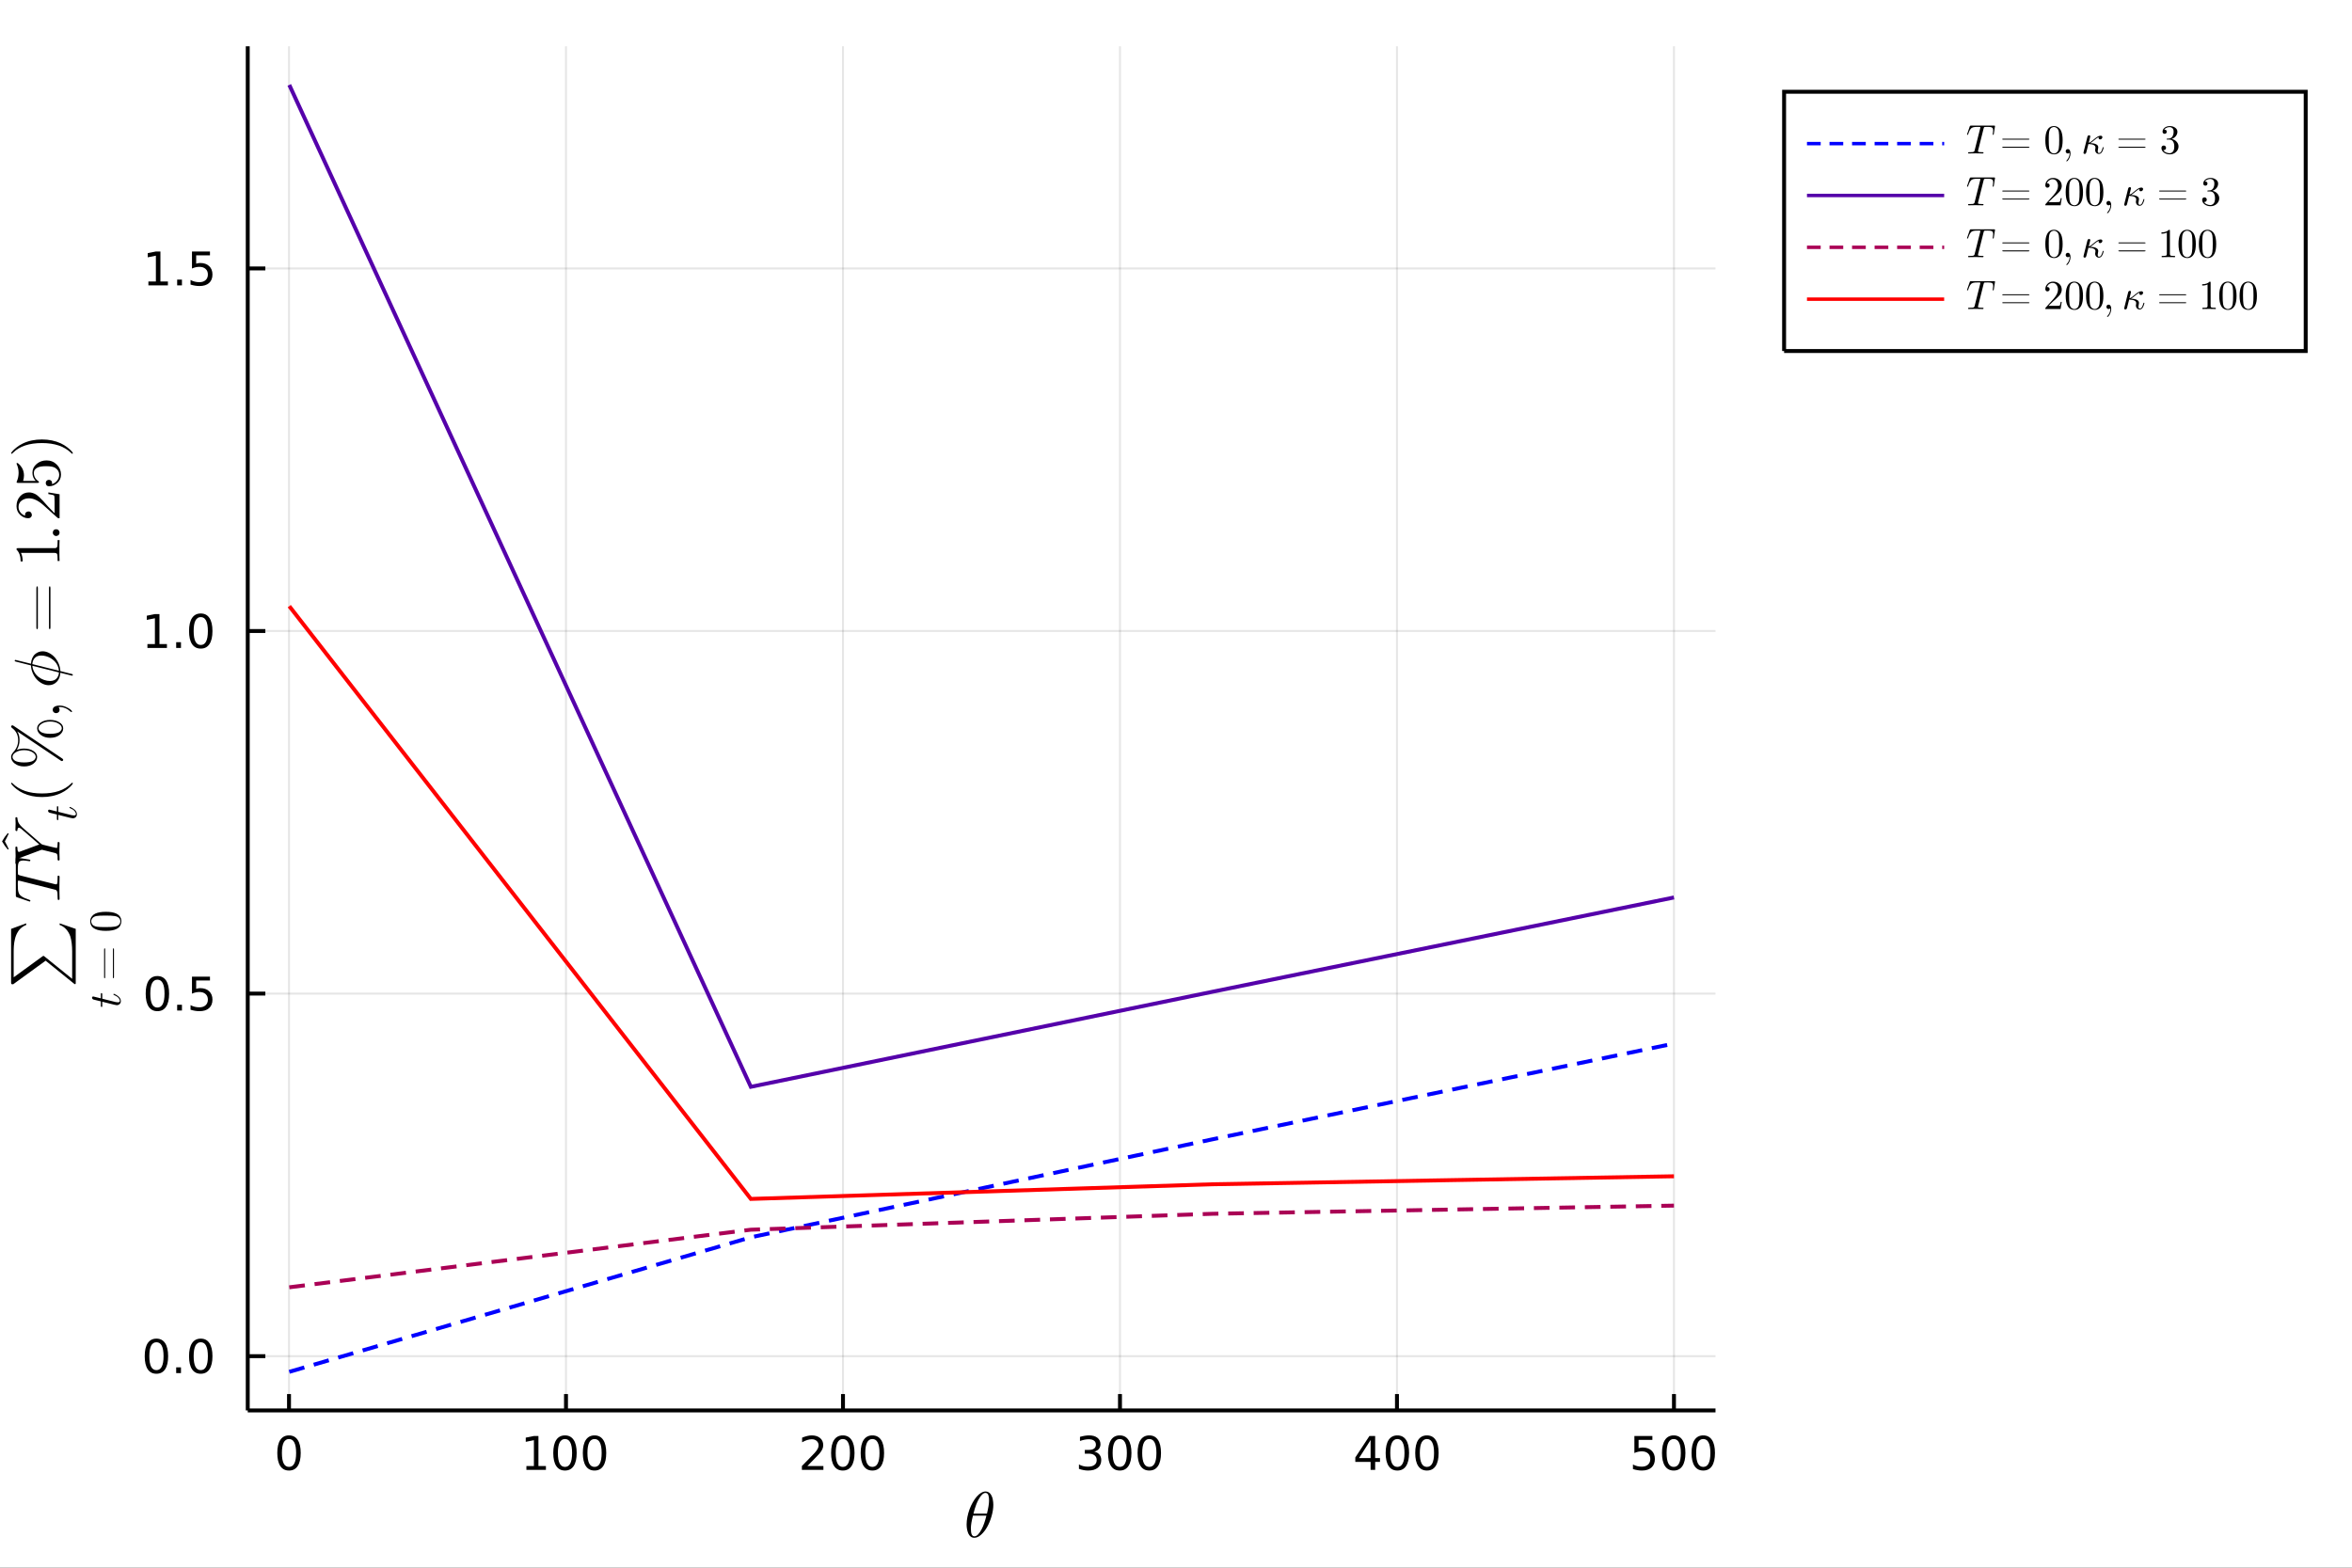 <?xml version="1.0" encoding="utf-8"?>
<svg xmlns="http://www.w3.org/2000/svg" xmlns:xlink="http://www.w3.org/1999/xlink" width="600" height="400" viewBox="0 0 2400 1600">
<rect x="0" y="0" width="2400" height="1600" fill="#333333" stroke="none"/>
<defs>
  <clipPath id="clip040">
    <rect x="0" y="0" width="2400" height="1600"/>
  </clipPath>
</defs>
<path clip-path="url(#clip040)" d="
M0 1600 L2400 1600 L2400 0 L0 0  Z
  " fill="#ffffff" fill-rule="evenodd" fill-opacity="1"/>
<defs>
  <clipPath id="clip041">
    <rect x="480" y="0" width="1681" height="1600"/>
  </clipPath>
</defs>
<defs>
  <clipPath id="clip042">
    <rect x="244" y="47" width="1509" height="1393"/>
  </clipPath>
</defs>
<path clip-path="url(#clip040)" d="
M252.798 1439.5 L1750.52 1439.5 L1750.52 47.244 L252.798 47.244  Z
  " fill="#ffffff" fill-rule="evenodd" fill-opacity="1"/>
<defs>
  <clipPath id="clip043">
    <rect x="252" y="47" width="1499" height="1393"/>
  </clipPath>
</defs>
<polyline clip-path="url(#clip043)" style="stroke:#000000; stroke-width:2; stroke-opacity:0.1; fill:none" points="
  294.903,1439.5 294.903,47.244 
  "/>
<polyline clip-path="url(#clip043)" style="stroke:#000000; stroke-width:2; stroke-opacity:0.1; fill:none" points="
  577.548,1439.5 577.548,47.244 
  "/>
<polyline clip-path="url(#clip043)" style="stroke:#000000; stroke-width:2; stroke-opacity:0.1; fill:none" points="
  860.193,1439.5 860.193,47.244 
  "/>
<polyline clip-path="url(#clip043)" style="stroke:#000000; stroke-width:2; stroke-opacity:0.1; fill:none" points="
  1142.84,1439.5 1142.84,47.244 
  "/>
<polyline clip-path="url(#clip043)" style="stroke:#000000; stroke-width:2; stroke-opacity:0.1; fill:none" points="
  1425.48,1439.5 1425.48,47.244 
  "/>
<polyline clip-path="url(#clip043)" style="stroke:#000000; stroke-width:2; stroke-opacity:0.1; fill:none" points="
  1708.13,1439.5 1708.13,47.244 
  "/>
<polyline clip-path="url(#clip040)" style="stroke:#000000; stroke-width:4; stroke-opacity:1; fill:none" points="
  252.798,1439.5 1750.52,1439.5 
  "/>
<polyline clip-path="url(#clip040)" style="stroke:#000000; stroke-width:4; stroke-opacity:1; fill:none" points="
  294.903,1439.5 294.903,1422.79 
  "/>
<polyline clip-path="url(#clip040)" style="stroke:#000000; stroke-width:4; stroke-opacity:1; fill:none" points="
  577.548,1439.5 577.548,1422.79 
  "/>
<polyline clip-path="url(#clip040)" style="stroke:#000000; stroke-width:4; stroke-opacity:1; fill:none" points="
  860.193,1439.5 860.193,1422.79 
  "/>
<polyline clip-path="url(#clip040)" style="stroke:#000000; stroke-width:4; stroke-opacity:1; fill:none" points="
  1142.84,1439.5 1142.84,1422.79 
  "/>
<polyline clip-path="url(#clip040)" style="stroke:#000000; stroke-width:4; stroke-opacity:1; fill:none" points="
  1425.48,1439.5 1425.48,1422.79 
  "/>
<polyline clip-path="url(#clip040)" style="stroke:#000000; stroke-width:4; stroke-opacity:1; fill:none" points="
  1708.13,1439.5 1708.13,1422.79 
  "/>
<path clip-path="url(#clip040)" d="M 0 0 M294.903 1468.69 Q291.292 1468.69 289.464 1472.26 Q287.658 1475.8 287.658 1482.93 Q287.658 1490.04 289.464 1493.6 Q291.292 1497.14 294.903 1497.14 Q298.538 1497.14 300.343 1493.6 Q302.172 1490.04 302.172 1482.93 Q302.172 1475.8 300.343 1472.26 Q298.538 1468.69 294.903 1468.69 M294.903 1464.99 Q300.714 1464.99 303.769 1469.6 Q306.848 1474.18 306.848 1482.93 Q306.848 1491.66 303.769 1496.26 Q300.714 1500.85 294.903 1500.85 Q289.093 1500.85 286.015 1496.26 Q282.959 1491.66 282.959 1482.93 Q282.959 1474.18 286.015 1469.6 Q289.093 1464.99 294.903 1464.99 Z" fill="#000000" fill-rule="evenodd" fill-opacity="1" /><path clip-path="url(#clip040)" d="M 0 0 M537.155 1496.24 L544.794 1496.24 L544.794 1469.87 L536.484 1471.54 L536.484 1467.28 L544.747 1465.61 L549.423 1465.61 L549.423 1496.24 L557.062 1496.24 L557.062 1500.17 L537.155 1500.17 L537.155 1496.24 Z" fill="#000000" fill-rule="evenodd" fill-opacity="1" /><path clip-path="url(#clip040)" d="M 0 0 M576.507 1468.69 Q572.895 1468.69 571.067 1472.26 Q569.261 1475.8 569.261 1482.93 Q569.261 1490.04 571.067 1493.6 Q572.895 1497.14 576.507 1497.14 Q580.141 1497.14 581.946 1493.6 Q583.775 1490.04 583.775 1482.93 Q583.775 1475.8 581.946 1472.26 Q580.141 1468.69 576.507 1468.69 M576.507 1464.99 Q582.317 1464.99 585.372 1469.6 Q588.451 1474.18 588.451 1482.93 Q588.451 1491.66 585.372 1496.26 Q582.317 1500.85 576.507 1500.85 Q570.696 1500.85 567.618 1496.26 Q564.562 1491.66 564.562 1482.93 Q564.562 1474.18 567.618 1469.6 Q570.696 1464.99 576.507 1464.99 Z" fill="#000000" fill-rule="evenodd" fill-opacity="1" /><path clip-path="url(#clip040)" d="M 0 0 M606.668 1468.69 Q603.057 1468.69 601.229 1472.26 Q599.423 1475.8 599.423 1482.93 Q599.423 1490.04 601.229 1493.6 Q603.057 1497.14 606.668 1497.14 Q610.303 1497.14 612.108 1493.6 Q613.937 1490.04 613.937 1482.93 Q613.937 1475.8 612.108 1472.26 Q610.303 1468.69 606.668 1468.69 M606.668 1464.99 Q612.479 1464.99 615.534 1469.6 Q618.613 1474.18 618.613 1482.93 Q618.613 1491.66 615.534 1496.26 Q612.479 1500.85 606.668 1500.85 Q600.858 1500.85 597.78 1496.26 Q594.724 1491.66 594.724 1482.93 Q594.724 1474.18 597.78 1469.6 Q600.858 1464.99 606.668 1464.99 Z" fill="#000000" fill-rule="evenodd" fill-opacity="1" /><path clip-path="url(#clip040)" d="M 0 0 M823.885 1496.24 L840.205 1496.24 L840.205 1500.17 L818.26 1500.17 L818.26 1496.24 Q820.922 1493.48 825.506 1488.85 Q830.112 1484.2 831.293 1482.86 Q833.538 1480.34 834.418 1478.6 Q835.32 1476.84 835.32 1475.15 Q835.32 1472.4 833.376 1470.66 Q831.455 1468.92 828.353 1468.92 Q826.154 1468.92 823.7 1469.69 Q821.27 1470.45 818.492 1472 L818.492 1467.28 Q821.316 1466.15 823.77 1465.57 Q826.223 1464.99 828.26 1464.99 Q833.631 1464.99 836.825 1467.67 Q840.02 1470.36 840.02 1474.85 Q840.02 1476.98 839.209 1478.9 Q838.422 1480.8 836.316 1483.39 Q835.737 1484.06 832.635 1487.28 Q829.533 1490.47 823.885 1496.24 Z" fill="#000000" fill-rule="evenodd" fill-opacity="1" /><path clip-path="url(#clip040)" d="M 0 0 M860.019 1468.69 Q856.408 1468.69 854.58 1472.26 Q852.774 1475.8 852.774 1482.93 Q852.774 1490.04 854.58 1493.6 Q856.408 1497.14 860.019 1497.14 Q863.654 1497.14 865.459 1493.6 Q867.288 1490.04 867.288 1482.93 Q867.288 1475.8 865.459 1472.26 Q863.654 1468.69 860.019 1468.69 M860.019 1464.99 Q865.83 1464.99 868.885 1469.6 Q871.964 1474.18 871.964 1482.93 Q871.964 1491.66 868.885 1496.26 Q865.83 1500.85 860.019 1500.85 Q854.209 1500.85 851.131 1496.26 Q848.075 1491.66 848.075 1482.93 Q848.075 1474.18 851.131 1469.6 Q854.209 1464.99 860.019 1464.99 Z" fill="#000000" fill-rule="evenodd" fill-opacity="1" /><path clip-path="url(#clip040)" d="M 0 0 M890.181 1468.69 Q886.57 1468.69 884.742 1472.26 Q882.936 1475.8 882.936 1482.93 Q882.936 1490.04 884.742 1493.6 Q886.57 1497.14 890.181 1497.14 Q893.816 1497.14 895.621 1493.6 Q897.45 1490.04 897.45 1482.93 Q897.45 1475.8 895.621 1472.26 Q893.816 1468.69 890.181 1468.69 M890.181 1464.99 Q895.991 1464.99 899.047 1469.6 Q902.126 1474.18 902.126 1482.93 Q902.126 1491.66 899.047 1496.26 Q895.991 1500.85 890.181 1500.85 Q884.371 1500.85 881.292 1496.26 Q878.237 1491.66 878.237 1482.93 Q878.237 1474.18 881.292 1469.6 Q884.371 1464.99 890.181 1464.99 Z" fill="#000000" fill-rule="evenodd" fill-opacity="1" /><path clip-path="url(#clip040)" d="M 0 0 M1116.6 1481.54 Q1119.96 1482.26 1121.83 1484.53 Q1123.73 1486.79 1123.73 1490.13 Q1123.73 1495.24 1120.21 1498.04 Q1116.69 1500.85 1110.21 1500.85 Q1108.03 1500.85 1105.72 1500.41 Q1103.43 1499.99 1100.97 1499.13 L1100.97 1494.62 Q1102.92 1495.75 1105.23 1496.33 Q1107.55 1496.91 1110.07 1496.91 Q1114.47 1496.91 1116.76 1495.17 Q1119.08 1493.44 1119.08 1490.13 Q1119.08 1487.07 1116.92 1485.36 Q1114.79 1483.62 1110.97 1483.62 L1106.95 1483.62 L1106.95 1479.78 L1111.16 1479.78 Q1114.61 1479.78 1116.44 1478.41 Q1118.27 1477.03 1118.27 1474.43 Q1118.27 1471.77 1116.37 1470.36 Q1114.49 1468.92 1110.97 1468.92 Q1109.05 1468.92 1106.85 1469.34 Q1104.66 1469.76 1102.02 1470.64 L1102.02 1466.47 Q1104.68 1465.73 1106.99 1465.36 Q1109.33 1464.99 1111.39 1464.99 Q1116.72 1464.99 1119.82 1467.42 Q1122.92 1469.83 1122.92 1473.95 Q1122.92 1476.82 1121.28 1478.81 Q1119.63 1480.78 1116.6 1481.54 Z" fill="#000000" fill-rule="evenodd" fill-opacity="1" /><path clip-path="url(#clip040)" d="M 0 0 M1142.59 1468.69 Q1138.98 1468.69 1137.16 1472.26 Q1135.35 1475.8 1135.35 1482.93 Q1135.35 1490.04 1137.16 1493.6 Q1138.98 1497.14 1142.59 1497.14 Q1146.23 1497.14 1148.03 1493.6 Q1149.86 1490.04 1149.86 1482.93 Q1149.86 1475.8 1148.03 1472.26 Q1146.23 1468.69 1142.59 1468.69 M1142.59 1464.99 Q1148.4 1464.99 1151.46 1469.6 Q1154.54 1474.18 1154.54 1482.93 Q1154.54 1491.66 1151.46 1496.26 Q1148.4 1500.85 1142.59 1500.85 Q1136.78 1500.85 1133.71 1496.26 Q1130.65 1491.66 1130.65 1482.93 Q1130.65 1474.18 1133.71 1469.6 Q1136.78 1464.99 1142.59 1464.99 Z" fill="#000000" fill-rule="evenodd" fill-opacity="1" /><path clip-path="url(#clip040)" d="M 0 0 M1172.76 1468.69 Q1169.15 1468.69 1167.32 1472.26 Q1165.51 1475.8 1165.51 1482.93 Q1165.51 1490.04 1167.32 1493.6 Q1169.15 1497.14 1172.76 1497.14 Q1176.39 1497.14 1178.2 1493.6 Q1180.03 1490.04 1180.03 1482.93 Q1180.03 1475.8 1178.2 1472.26 Q1176.39 1468.69 1172.76 1468.69 M1172.76 1464.99 Q1178.57 1464.99 1181.62 1469.6 Q1184.7 1474.18 1184.7 1482.93 Q1184.7 1491.66 1181.62 1496.26 Q1178.57 1500.85 1172.76 1500.85 Q1166.95 1500.85 1163.87 1496.26 Q1160.81 1491.66 1160.81 1482.93 Q1160.81 1474.18 1163.87 1469.6 Q1166.95 1464.99 1172.76 1464.99 Z" fill="#000000" fill-rule="evenodd" fill-opacity="1" /><path clip-path="url(#clip040)" d="M 0 0 M1398.57 1469.69 L1386.77 1488.14 L1398.57 1488.14 L1398.57 1469.69 M1397.35 1465.61 L1403.23 1465.61 L1403.23 1488.14 L1408.16 1488.14 L1408.16 1492.03 L1403.23 1492.03 L1403.23 1500.17 L1398.57 1500.17 L1398.57 1492.03 L1382.97 1492.03 L1382.97 1487.51 L1397.35 1465.61 Z" fill="#000000" fill-rule="evenodd" fill-opacity="1" /><path clip-path="url(#clip040)" d="M 0 0 M1425.89 1468.69 Q1422.28 1468.69 1420.45 1472.26 Q1418.64 1475.8 1418.64 1482.93 Q1418.64 1490.04 1420.45 1493.6 Q1422.28 1497.14 1425.89 1497.14 Q1429.52 1497.14 1431.33 1493.6 Q1433.16 1490.04 1433.16 1482.93 Q1433.16 1475.8 1431.33 1472.26 Q1429.52 1468.69 1425.89 1468.69 M1425.89 1464.99 Q1431.7 1464.99 1434.75 1469.6 Q1437.83 1474.18 1437.83 1482.93 Q1437.83 1491.66 1434.75 1496.26 Q1431.7 1500.85 1425.89 1500.85 Q1420.08 1500.85 1417 1496.26 Q1413.94 1491.66 1413.94 1482.93 Q1413.94 1474.18 1417 1469.6 Q1420.08 1464.99 1425.89 1464.99 Z" fill="#000000" fill-rule="evenodd" fill-opacity="1" /><path clip-path="url(#clip040)" d="M 0 0 M1456.05 1468.69 Q1452.44 1468.69 1450.61 1472.26 Q1448.8 1475.8 1448.8 1482.93 Q1448.8 1490.04 1450.61 1493.6 Q1452.44 1497.14 1456.05 1497.14 Q1459.68 1497.14 1461.49 1493.6 Q1463.32 1490.04 1463.32 1482.93 Q1463.32 1475.8 1461.49 1472.26 Q1459.68 1468.69 1456.05 1468.69 M1456.05 1464.99 Q1461.86 1464.99 1464.92 1469.6 Q1467.99 1474.18 1467.99 1482.93 Q1467.99 1491.66 1464.92 1496.26 Q1461.86 1500.85 1456.05 1500.85 Q1450.24 1500.85 1447.16 1496.26 Q1444.11 1491.66 1444.11 1482.93 Q1444.11 1474.18 1447.16 1469.6 Q1450.24 1464.99 1456.05 1464.99 Z" fill="#000000" fill-rule="evenodd" fill-opacity="1" /><path clip-path="url(#clip040)" d="M 0 0 M1667.75 1465.61 L1686.1 1465.61 L1686.1 1469.55 L1672.03 1469.55 L1672.03 1478.02 Q1673.05 1477.67 1674.07 1477.51 Q1675.08 1477.33 1676.1 1477.33 Q1681.89 1477.33 1685.27 1480.5 Q1688.65 1483.67 1688.65 1489.09 Q1688.65 1494.66 1685.18 1497.77 Q1681.7 1500.85 1675.38 1500.85 Q1673.21 1500.85 1670.94 1500.47 Q1668.69 1500.1 1666.29 1499.36 L1666.29 1494.66 Q1668.37 1495.8 1670.59 1496.35 Q1672.82 1496.91 1675.29 1496.91 Q1679.3 1496.91 1681.63 1494.8 Q1683.97 1492.7 1683.97 1489.09 Q1683.97 1485.47 1681.63 1483.37 Q1679.3 1481.26 1675.29 1481.26 Q1673.42 1481.26 1671.54 1481.68 Q1669.69 1482.1 1667.75 1482.97 L1667.75 1465.61 Z" fill="#000000" fill-rule="evenodd" fill-opacity="1" /><path clip-path="url(#clip040)" d="M 0 0 M1707.86 1468.69 Q1704.25 1468.69 1702.42 1472.26 Q1700.62 1475.8 1700.62 1482.93 Q1700.62 1490.04 1702.42 1493.6 Q1704.25 1497.14 1707.86 1497.14 Q1711.5 1497.14 1713.3 1493.6 Q1715.13 1490.04 1715.13 1482.93 Q1715.13 1475.8 1713.3 1472.26 Q1711.5 1468.69 1707.86 1468.69 M1707.86 1464.99 Q1713.67 1464.99 1716.73 1469.6 Q1719.81 1474.18 1719.81 1482.93 Q1719.81 1491.66 1716.73 1496.26 Q1713.67 1500.85 1707.86 1500.85 Q1702.05 1500.85 1698.97 1496.26 Q1695.92 1491.66 1695.92 1482.93 Q1695.92 1474.18 1698.97 1469.6 Q1702.05 1464.99 1707.86 1464.99 Z" fill="#000000" fill-rule="evenodd" fill-opacity="1" /><path clip-path="url(#clip040)" d="M 0 0 M1738.02 1468.69 Q1734.41 1468.69 1732.58 1472.26 Q1730.78 1475.8 1730.78 1482.93 Q1730.78 1490.04 1732.58 1493.6 Q1734.41 1497.14 1738.02 1497.14 Q1741.66 1497.14 1743.46 1493.6 Q1745.29 1490.04 1745.29 1482.93 Q1745.29 1475.8 1743.46 1472.26 Q1741.66 1468.69 1738.02 1468.69 M1738.02 1464.99 Q1743.83 1464.99 1746.89 1469.6 Q1749.97 1474.18 1749.97 1482.93 Q1749.97 1491.66 1746.89 1496.26 Q1743.83 1500.85 1738.02 1500.85 Q1732.21 1500.85 1729.13 1496.26 Q1726.08 1491.66 1726.08 1482.93 Q1726.08 1474.18 1729.13 1469.6 Q1732.21 1464.99 1738.02 1464.99 Z" fill="#000000" fill-rule="evenodd" fill-opacity="1" /><path clip-path="url(#clip040)" d="M 0 0 M1013.59 1535.75 Q1013.59 1541.16 1011.85 1547.24 Q1010.15 1553.3 1007.44 1558.19 Q1004.74 1563.06 1001.19 1566.28 Q997.65 1569.47 994.268 1569.47 Q992.11 1569.47 990.5 1568.27 Q988.922 1567.05 988.052 1565.02 Q987.183 1562.96 986.764 1560.71 Q986.345 1558.42 986.345 1555.94 Q986.345 1552.24 987.151 1548.21 Q987.956 1544.15 989.308 1540.48 Q990.661 1536.78 992.561 1533.43 Q994.461 1530.05 996.555 1527.6 Q998.68 1525.12 1001.06 1523.67 Q1003.45 1522.22 1005.67 1522.22 Q1007.28 1522.22 1008.57 1522.93 Q1009.89 1523.6 1010.73 1524.8 Q1011.56 1525.96 1012.14 1527.34 Q1012.75 1528.73 1013.04 1530.34 Q1013.33 1531.91 1013.46 1533.23 Q1013.59 1534.52 1013.59 1535.75 M1009.24 1531.66 Q1009.24 1530.01 1009.12 1528.79 Q1008.99 1527.53 1008.63 1526.28 Q1008.28 1525.02 1007.5 1524.35 Q1006.76 1523.67 1005.6 1523.67 Q1002.22 1523.67 998.423 1530.59 Q997.199 1532.75 996.104 1535.68 Q995.009 1538.61 994.622 1540 Q994.236 1541.38 993.334 1544.8 L1007.12 1544.8 Q1009.24 1536 1009.24 1531.66 M1006.54 1546.89 L992.819 1546.89 Q990.693 1554.94 990.693 1559.96 Q990.693 1564.34 991.595 1566.18 Q992.529 1567.98 994.268 1567.98 Q996.265 1567.98 998.133 1565.99 Q1000 1563.96 1001.9 1560.29 Q1004.41 1555.52 1006.54 1546.89 Z" fill="#000000" fill-rule="evenodd" fill-opacity="1" /><polyline clip-path="url(#clip043)" style="stroke:#000000; stroke-width:2; stroke-opacity:0.1; fill:none" points="
  252.798,1384.12 1750.52,1384.12 
  "/>
<polyline clip-path="url(#clip043)" style="stroke:#000000; stroke-width:2; stroke-opacity:0.1; fill:none" points="
  252.798,1014.07 1750.52,1014.07 
  "/>
<polyline clip-path="url(#clip043)" style="stroke:#000000; stroke-width:2; stroke-opacity:0.1; fill:none" points="
  252.798,644.023 1750.52,644.023 
  "/>
<polyline clip-path="url(#clip043)" style="stroke:#000000; stroke-width:2; stroke-opacity:0.1; fill:none" points="
  252.798,273.975 1750.52,273.975 
  "/>
<polyline clip-path="url(#clip040)" style="stroke:#000000; stroke-width:4; stroke-opacity:1; fill:none" points="
  252.798,1439.5 252.798,47.244 
  "/>
<polyline clip-path="url(#clip040)" style="stroke:#000000; stroke-width:4; stroke-opacity:1; fill:none" points="
  252.798,1384.12 270.77,1384.12 
  "/>
<polyline clip-path="url(#clip040)" style="stroke:#000000; stroke-width:4; stroke-opacity:1; fill:none" points="
  252.798,1014.07 270.77,1014.07 
  "/>
<polyline clip-path="url(#clip040)" style="stroke:#000000; stroke-width:4; stroke-opacity:1; fill:none" points="
  252.798,644.023 270.77,644.023 
  "/>
<polyline clip-path="url(#clip040)" style="stroke:#000000; stroke-width:4; stroke-opacity:1; fill:none" points="
  252.798,273.975 270.77,273.975 
  "/>
<path clip-path="url(#clip040)" d="M 0 0 M159.622 1369.92 Q156.011 1369.92 154.182 1373.48 Q152.377 1377.03 152.377 1384.16 Q152.377 1391.26 154.182 1394.83 Q156.011 1398.37 159.622 1398.37 Q163.256 1398.37 165.062 1394.83 Q166.891 1391.26 166.891 1384.16 Q166.891 1377.03 165.062 1373.48 Q163.256 1369.92 159.622 1369.92 M159.622 1366.22 Q165.432 1366.22 168.488 1370.82 Q171.567 1375.41 171.567 1384.16 Q171.567 1392.88 168.488 1397.49 Q165.432 1402.07 159.622 1402.07 Q153.812 1402.07 150.733 1397.49 Q147.678 1392.88 147.678 1384.16 Q147.678 1375.41 150.733 1370.82 Q153.812 1366.22 159.622 1366.22 Z" fill="#000000" fill-rule="evenodd" fill-opacity="1" /><path clip-path="url(#clip040)" d="M 0 0 M179.784 1395.52 L184.668 1395.52 L184.668 1401.4 L179.784 1401.4 L179.784 1395.52 Z" fill="#000000" fill-rule="evenodd" fill-opacity="1" /><path clip-path="url(#clip040)" d="M 0 0 M204.853 1369.92 Q201.242 1369.92 199.414 1373.48 Q197.608 1377.03 197.608 1384.16 Q197.608 1391.26 199.414 1394.83 Q201.242 1398.37 204.853 1398.37 Q208.488 1398.37 210.293 1394.83 Q212.122 1391.26 212.122 1384.16 Q212.122 1377.03 210.293 1373.48 Q208.488 1369.92 204.853 1369.92 M204.853 1366.22 Q210.664 1366.22 213.719 1370.82 Q216.798 1375.41 216.798 1384.16 Q216.798 1392.88 213.719 1397.49 Q210.664 1402.07 204.853 1402.07 Q199.043 1402.07 195.965 1397.49 Q192.909 1392.88 192.909 1384.16 Q192.909 1375.41 195.965 1370.82 Q199.043 1366.22 204.853 1366.22 Z" fill="#000000" fill-rule="evenodd" fill-opacity="1" /><path clip-path="url(#clip040)" d="M 0 0 M160.618 999.871 Q157.006 999.871 155.178 1003.44 Q153.372 1006.98 153.372 1014.11 Q153.372 1021.21 155.178 1024.78 Q157.006 1028.32 160.618 1028.32 Q164.252 1028.32 166.057 1024.78 Q167.886 1021.21 167.886 1014.11 Q167.886 1006.98 166.057 1003.44 Q164.252 999.871 160.618 999.871 M160.618 996.167 Q166.428 996.167 169.483 1000.77 Q172.562 1005.36 172.562 1014.11 Q172.562 1022.83 169.483 1027.44 Q166.428 1032.02 160.618 1032.02 Q154.807 1032.02 151.729 1027.44 Q148.673 1022.83 148.673 1014.11 Q148.673 1005.36 151.729 1000.77 Q154.807 996.167 160.618 996.167 Z" fill="#000000" fill-rule="evenodd" fill-opacity="1" /><path clip-path="url(#clip040)" d="M 0 0 M180.779 1025.47 L185.664 1025.47 L185.664 1031.35 L180.779 1031.35 L180.779 1025.47 Z" fill="#000000" fill-rule="evenodd" fill-opacity="1" /><path clip-path="url(#clip040)" d="M 0 0 M195.895 996.792 L214.251 996.792 L214.251 1000.73 L200.177 1000.73 L200.177 1009.2 Q201.196 1008.85 202.215 1008.69 Q203.233 1008.51 204.252 1008.51 Q210.039 1008.51 213.418 1011.68 Q216.798 1014.85 216.798 1020.26 Q216.798 1025.84 213.326 1028.94 Q209.853 1032.02 203.534 1032.02 Q201.358 1032.02 199.09 1031.65 Q196.844 1031.28 194.437 1030.54 L194.437 1025.84 Q196.52 1026.98 198.742 1027.53 Q200.965 1028.09 203.441 1028.09 Q207.446 1028.09 209.784 1025.98 Q212.122 1023.88 212.122 1020.26 Q212.122 1016.65 209.784 1014.55 Q207.446 1012.44 203.441 1012.44 Q201.566 1012.44 199.691 1012.86 Q197.84 1013.27 195.895 1014.15 L195.895 996.792 Z" fill="#000000" fill-rule="evenodd" fill-opacity="1" /><path clip-path="url(#clip040)" d="M 0 0 M150.432 657.368 L158.071 657.368 L158.071 631.003 L149.761 632.669 L149.761 628.41 L158.025 626.743 L162.701 626.743 L162.701 657.368 L170.34 657.368 L170.34 661.303 L150.432 661.303 L150.432 657.368 Z" fill="#000000" fill-rule="evenodd" fill-opacity="1" /><path clip-path="url(#clip040)" d="M 0 0 M179.784 655.424 L184.668 655.424 L184.668 661.303 L179.784 661.303 L179.784 655.424 Z" fill="#000000" fill-rule="evenodd" fill-opacity="1" /><path clip-path="url(#clip040)" d="M 0 0 M204.853 629.822 Q201.242 629.822 199.414 633.387 Q197.608 636.929 197.608 644.058 Q197.608 651.165 199.414 654.729 Q201.242 658.271 204.853 658.271 Q208.488 658.271 210.293 654.729 Q212.122 651.165 212.122 644.058 Q212.122 636.929 210.293 633.387 Q208.488 629.822 204.853 629.822 M204.853 626.118 Q210.664 626.118 213.719 630.725 Q216.798 635.308 216.798 644.058 Q216.798 652.785 213.719 657.391 Q210.664 661.975 204.853 661.975 Q199.043 661.975 195.965 657.391 Q192.909 652.785 192.909 644.058 Q192.909 635.308 195.965 630.725 Q199.043 626.118 204.853 626.118 Z" fill="#000000" fill-rule="evenodd" fill-opacity="1" /><path clip-path="url(#clip040)" d="M 0 0 M151.428 287.319 L159.067 287.319 L159.067 260.954 L150.756 262.62 L150.756 258.361 L159.02 256.695 L163.696 256.695 L163.696 287.319 L171.335 287.319 L171.335 291.255 L151.428 291.255 L151.428 287.319 Z" fill="#000000" fill-rule="evenodd" fill-opacity="1" /><path clip-path="url(#clip040)" d="M 0 0 M180.779 285.375 L185.664 285.375 L185.664 291.255 L180.779 291.255 L180.779 285.375 Z" fill="#000000" fill-rule="evenodd" fill-opacity="1" /><path clip-path="url(#clip040)" d="M 0 0 M195.895 256.695 L214.251 256.695 L214.251 260.63 L200.177 260.63 L200.177 269.102 Q201.196 268.755 202.215 268.593 Q203.233 268.407 204.252 268.407 Q210.039 268.407 213.418 271.579 Q216.798 274.75 216.798 280.167 Q216.798 285.745 213.326 288.847 Q209.853 291.926 203.534 291.926 Q201.358 291.926 199.09 291.555 Q196.844 291.185 194.437 290.444 L194.437 285.745 Q196.52 286.88 198.742 287.435 Q200.965 287.991 203.441 287.991 Q207.446 287.991 209.784 285.884 Q212.122 283.778 212.122 280.167 Q212.122 276.556 209.784 274.449 Q207.446 272.343 203.441 272.343 Q201.566 272.343 199.691 272.759 Q197.84 273.176 195.895 274.056 L195.895 256.695 Z" fill="#000000" fill-rule="evenodd" fill-opacity="1" /><path clip-path="url(#clip040)" d="M 0 0 M60.857 942.374 L77.282 948.043 L77.282 1002.73 Q77.282 1003.47 77.25 1003.76 Q77.218 1004.05 77.057 1004.27 Q76.896 1004.5 76.541 1004.5 Q76.251 1004.5 75.511 1003.92 L46.558 980.506 L13.45 1004.56 Q11.936 1004.56 11.646 1004.31 Q11.324 1004.05 11.324 1002.73 L11.324 948.043 L26.751 942.374 L26.751 944.017 Q24.754 944.758 23.08 945.949 Q21.373 947.109 20.149 948.461 Q18.925 949.782 17.959 951.521 Q16.96 953.228 16.349 954.838 Q15.704 956.416 15.254 958.381 Q14.77 960.345 14.545 961.923 Q14.287 963.469 14.159 965.402 Q14.03 967.334 13.998 968.558 Q13.965 969.782 13.965 971.327 L13.965 997.446 L43.369 976.03 Q44.11 975.546 44.303 975.546 Q44.593 975.546 45.366 976.158 L73.643 999.024 L73.643 971.005 Q73.643 961.988 71.743 955.708 Q70.293 951.456 67.427 948.365 Q64.561 945.241 60.857 944.017 L60.857 942.374 Z" fill="#000000" fill-rule="evenodd" fill-opacity="1" /><path clip-path="url(#clip040)" d="M 0 0 M103.424 1013.55 Q104.055 1013.55 104.213 1013.85 Q104.349 1014.14 104.349 1014.95 L104.349 1019.28 L117.965 1022.7 Q119.16 1022.98 120.174 1022.98 Q121.302 1022.98 121.798 1022.64 Q122.294 1022.28 122.294 1021.53 Q122.294 1020.07 120.964 1018.49 Q119.633 1016.89 116.387 1015.54 Q115.959 1015.36 115.869 1015.27 Q115.756 1015.15 115.756 1014.86 Q115.756 1014.3 116.207 1014.3 Q116.365 1014.3 117.086 1014.61 Q117.807 1014.9 118.867 1015.56 Q119.927 1016.19 120.918 1017.02 Q121.91 1017.84 122.632 1019.08 Q123.331 1020.32 123.331 1021.65 Q123.331 1023.52 122.136 1024.71 Q120.941 1025.88 119.07 1025.88 Q118.461 1025.88 116.522 1025.41 Q114.561 1024.94 104.349 1022.37 L104.349 1026.45 Q104.349 1027.01 104.326 1027.24 Q104.303 1027.44 104.191 1027.6 Q104.055 1027.73 103.785 1027.73 Q103.357 1027.73 103.176 1027.55 Q102.973 1027.37 102.951 1027.15 Q102.906 1026.9 102.906 1026.33 L102.906 1022.01 L95.579 1020.2 Q94.858 1020.02 94.452 1019.57 Q94.023 1019.1 93.978 1018.83 Q93.911 1018.56 93.911 1018.35 Q93.911 1017.75 94.249 1017.38 Q94.564 1017.02 95.15 1017.02 Q95.466 1017.02 102.906 1018.92 L102.906 1014.86 Q102.906 1014.34 102.928 1014.14 Q102.951 1013.91 103.064 1013.73 Q103.176 1013.55 103.424 1013.55 Z" fill="#000000" fill-rule="evenodd" fill-opacity="1" /><path clip-path="url(#clip040)" d="M 0 0 M115.801 998.419 Q115.237 998.374 115.237 997.495 L115.237 969.202 Q115.237 967.872 115.756 967.85 Q116.319 967.85 116.297 969.112 L116.297 997.179 Q116.319 998.419 115.801 998.419 M106.783 998.419 Q106.22 998.419 106.242 997.45 L106.242 969.247 Q106.242 967.872 106.783 967.85 Q107.302 967.85 107.302 969.022 L107.302 997.495 Q107.302 998.419 106.783 998.419 Z" fill="#000000" fill-rule="evenodd" fill-opacity="1" /><path clip-path="url(#clip040)" d="M 0 0 M108.046 950.037 Q101.26 950.037 97.563 948.324 Q92.062 945.934 92.062 940.298 Q92.062 939.104 92.4 937.864 Q92.716 936.601 93.956 935.023 Q95.196 933.422 97.225 932.453 Q101.147 930.604 108.046 930.604 Q114.786 930.604 118.461 932.318 Q123.827 934.82 123.827 940.344 Q123.827 942.418 122.767 944.537 Q121.707 946.633 119.16 947.963 Q115.35 950.037 108.046 950.037 M107.482 946.205 Q114.448 946.205 117.221 945.709 Q120.22 945.145 121.527 943.612 Q122.812 942.057 122.812 940.344 Q122.812 938.495 121.437 936.962 Q120.039 935.406 117.041 934.933 Q114.088 934.414 107.482 934.437 Q101.057 934.437 98.487 934.888 Q95.489 935.497 94.294 937.12 Q93.076 938.72 93.076 940.344 Q93.076 940.952 93.257 941.606 Q93.437 942.237 93.956 943.162 Q94.474 944.086 95.759 944.807 Q97.044 945.506 98.983 945.844 Q101.485 946.205 107.482 946.205 Z" fill="#000000" fill-rule="evenodd" fill-opacity="1" /><path clip-path="url(#clip040)" d="M 0 0 M16.864 875.27 Q17.476 875.27 17.991 875.399 L29.456 877.202 Q30.326 877.299 30.648 877.492 Q30.97 877.653 30.97 878.168 Q30.97 878.974 30.133 878.974 Q29.65 878.974 28.877 878.78 Q25.237 878.233 23.595 878.233 Q22.5 878.233 21.695 878.458 Q20.857 878.651 20.278 878.974 Q19.698 879.263 19.311 879.94 Q18.925 880.616 18.7 881.26 Q18.474 881.904 18.378 883.064 Q18.249 884.223 18.216 885.221 Q18.184 886.22 18.184 887.862 Q18.184 891.437 18.313 892.017 Q18.474 892.629 18.957 892.951 Q19.408 893.241 20.761 893.563 L55.769 902.323 L57.153 902.58 Q57.926 902.58 58.184 902.097 Q58.442 901.614 58.603 900.133 Q58.764 898.007 58.764 895.914 Q58.764 895.849 58.764 895.721 Q58.764 895.012 58.796 894.722 Q58.796 894.432 58.86 894.142 Q58.925 893.853 59.086 893.788 Q59.215 893.692 59.472 893.692 Q60.084 893.692 60.406 893.949 Q60.696 894.207 60.76 894.465 Q60.793 894.69 60.793 895.141 Q60.793 896.043 60.728 897.975 Q60.664 899.907 60.664 900.874 L60.599 906.349 L60.664 911.952 Q60.664 912.822 60.728 914.658 Q60.793 916.493 60.793 917.363 Q60.793 918.49 59.987 918.49 Q59.086 918.49 58.925 918.071 Q58.764 917.621 58.764 915.72 Q58.764 913.047 58.635 911.598 Q58.506 910.149 58.055 909.376 Q57.604 908.571 57.153 908.345 Q56.67 908.12 55.575 907.862 L20.374 899.006 Q19.601 898.748 18.989 898.748 Q18.667 898.748 18.538 898.845 Q18.41 898.909 18.313 899.328 Q18.184 899.746 18.184 900.616 L18.184 903.192 Q18.184 905.833 18.313 907.476 Q18.41 909.086 18.893 910.632 Q19.376 912.146 20.052 913.047 Q20.729 913.917 22.113 914.883 Q23.498 915.849 25.173 916.558 Q26.848 917.234 29.585 918.2 Q30.487 918.522 30.745 918.716 Q30.97 918.877 30.97 919.327 Q30.97 919.65 30.777 919.907 Q30.551 920.133 30.262 920.133 Q29.199 919.811 29.07 919.746 L17.444 915.785 Q16.51 915.463 16.349 915.173 Q16.155 914.851 16.155 913.659 L16.155 877.073 Q16.155 876.494 16.155 876.3 Q16.155 876.107 16.22 875.785 Q16.284 875.463 16.445 875.366 Q16.606 875.27 16.864 875.27 Z" fill="#000000" fill-rule="evenodd" fill-opacity="1" /><path clip-path="url(#clip040)" d="M 0 0 M7.946 850.294 L8.87 850.858 Q7.36 854.352 4.948 858.703 Q7.36 863.054 8.87 866.548 L7.946 867.089 Q4.632 863.279 2.084 858.703 Q4.654 854.081 7.946 850.294 Z" fill="#000000" fill-rule="evenodd" fill-opacity="1" /><path clip-path="url(#clip040)" d="M 0 0 M16.542 834.027 Q16.96 834.027 17.218 834.124 Q17.476 834.189 17.605 834.446 Q17.701 834.672 17.733 834.833 Q17.766 834.961 17.798 835.348 Q17.927 836.926 18.345 838.246 Q18.732 839.567 19.505 840.694 Q20.278 841.789 20.793 842.401 Q21.308 842.981 22.339 844.011 L23.273 844.913 L42.049 861.274 Q42.693 861.853 44.11 862.208 L53.417 864.526 Q57.282 865.428 57.572 865.428 Q58.152 865.428 58.345 865.106 Q58.506 864.752 58.603 863.657 L58.764 861.145 Q58.764 859.663 59.021 859.438 Q59.182 859.309 59.472 859.309 Q60.084 859.309 60.406 859.567 Q60.696 859.792 60.76 860.018 Q60.793 860.211 60.793 860.565 L60.599 869.003 L60.793 877.312 Q60.793 878.246 60.052 878.246 Q59.569 878.246 59.311 878.182 Q59.021 878.085 58.925 877.795 Q58.796 877.505 58.796 877.28 Q58.764 877.055 58.764 876.443 Q58.731 874.961 58.731 874.22 Q58.699 873.447 58.506 872.707 Q58.313 871.966 58.184 871.708 Q58.023 871.418 57.475 871.096 Q56.896 870.742 56.445 870.646 Q55.994 870.517 54.867 870.259 Q53.868 870.001 48.426 868.649 Q42.983 867.296 42.854 867.296 Q42.5 867.296 41.727 867.554 L20.02 875.67 Q19.054 876.024 18.667 876.314 Q18.281 876.604 18.055 877.57 Q17.798 878.536 17.798 880.468 Q17.798 881.016 17.766 881.273 Q17.733 881.531 17.572 881.757 Q17.411 881.982 17.057 881.982 Q16.445 881.982 16.155 881.724 Q15.833 881.467 15.801 881.273 Q15.737 881.048 15.737 880.726 Q15.737 879.921 15.833 877.055 Q15.93 874.188 15.93 873.351 L15.737 865.042 Q15.737 864.043 16.477 864.043 Q17.379 864.043 17.605 864.398 Q17.798 864.752 17.798 865.621 Q17.798 869.518 19.376 869.518 Q19.569 869.518 20.503 869.132 L40.084 861.886 L22.468 846.588 L22.21 846.362 Q21.952 846.169 21.759 846.008 Q21.566 845.847 21.212 845.589 Q20.857 845.332 20.567 845.203 Q20.278 845.042 19.923 844.913 Q19.569 844.784 19.311 844.784 Q18.828 844.784 18.506 845.074 Q18.152 845.364 18.023 845.815 Q17.894 846.266 17.862 846.588 Q17.798 846.91 17.798 847.167 Q17.798 848.166 16.993 848.166 Q16.413 848.166 16.123 847.908 Q15.801 847.651 15.769 847.457 Q15.737 847.232 15.737 846.91 Q15.737 845.847 15.833 843.625 Q15.93 841.403 15.93 840.308 Q15.93 839.406 15.833 837.57 Q15.737 835.734 15.737 834.897 Q15.737 834.027 16.542 834.027 Z" fill="#000000" fill-rule="evenodd" fill-opacity="1" /><path clip-path="url(#clip040)" d="M 0 0 M58.579 822.834 Q59.21 822.834 59.368 823.128 Q59.503 823.421 59.503 824.232 L59.503 828.561 L73.12 831.987 Q74.314 832.258 75.329 832.258 Q76.456 832.258 76.952 831.92 Q77.448 831.559 77.448 830.815 Q77.448 829.35 76.118 827.772 Q74.788 826.171 71.542 824.818 Q71.113 824.638 71.023 824.548 Q70.91 824.435 70.91 824.142 Q70.91 823.578 71.361 823.578 Q71.519 823.578 72.24 823.894 Q72.962 824.187 74.022 824.841 Q75.081 825.472 76.073 826.306 Q77.065 827.118 77.786 828.358 Q78.485 829.598 78.485 830.928 Q78.485 832.799 77.29 833.994 Q76.096 835.166 74.224 835.166 Q73.616 835.166 71.677 834.693 Q69.716 834.219 59.503 831.649 L59.503 835.73 Q59.503 836.293 59.48 836.519 Q59.458 836.722 59.345 836.879 Q59.21 837.015 58.94 837.015 Q58.511 837.015 58.331 836.834 Q58.128 836.654 58.105 836.429 Q58.06 836.181 58.06 835.617 L58.06 831.289 L50.733 829.485 Q50.012 829.305 49.606 828.854 Q49.178 828.38 49.133 828.11 Q49.065 827.839 49.065 827.636 Q49.065 827.028 49.403 826.667 Q49.719 826.306 50.305 826.306 Q50.621 826.306 58.06 828.2 L58.06 824.142 Q58.06 823.624 58.083 823.421 Q58.105 823.195 58.218 823.015 Q58.331 822.834 58.579 822.834 Z" fill="#000000" fill-rule="evenodd" fill-opacity="1" /><path clip-path="url(#clip040)" d="M 0 0 M42.842 813.474 Q32.199 813.474 23.618 809.506 Q20.019 807.814 17.005 805.446 Q13.991 803.078 12.668 801.509 Q11.346 799.94 11.346 799.51 Q11.346 798.894 11.961 798.864 Q12.268 798.864 13.037 799.694 Q23.372 809.844 42.842 809.813 Q62.373 809.813 72.307 799.94 Q73.384 798.864 73.722 798.864 Q74.337 798.864 74.337 799.51 Q74.337 799.94 73.076 801.447 Q71.815 802.954 68.924 805.292 Q66.033 807.63 62.496 809.321 Q53.914 813.474 42.842 813.474 Z" fill="#000000" fill-rule="evenodd" fill-opacity="1" /><path clip-path="url(#clip040)" d="M 0 0 M24.593 782.245 Q18.925 782.245 15.125 779.347 Q11.324 776.448 11.324 772.551 Q11.324 770.168 13.45 767.817 Q18.538 762.471 18.506 755.482 Q18.506 747.559 12.258 742.954 Q11.324 742.149 11.324 741.569 Q11.324 741.054 11.743 740.667 Q12.13 740.249 12.645 740.249 Q13.031 740.249 13.836 740.764 L63.498 774.129 Q64.496 774.87 64.496 775.45 Q64.496 775.965 64.078 776.384 Q63.691 776.77 63.176 776.77 Q62.725 776.77 61.855 776.19 L17.733 746.561 L17.669 746.625 Q19.988 750.039 19.956 755.418 Q19.956 760.506 17.186 765.369 Q20.6 763.984 24.658 763.984 Q30.197 763.984 34.062 766.464 Q37.894 768.944 37.894 772.551 Q37.894 776.448 34.158 779.347 Q30.39 782.245 24.593 782.245 M19.215 777.704 Q21.534 778.155 24.658 778.155 Q27.749 778.155 30.068 777.704 Q32.355 777.253 33.547 776.609 Q34.738 775.933 35.447 775.031 Q36.123 774.129 36.284 773.582 Q36.445 773.034 36.445 772.487 Q36.445 769.781 33.096 767.72 Q29.714 765.627 24.593 765.627 Q19.569 765.627 16.188 767.72 Q12.774 769.781 12.774 772.487 Q12.774 773.066 12.935 773.646 Q13.096 774.194 13.804 775.063 Q14.481 775.933 15.672 776.609 Q16.864 777.253 19.215 777.704 M51.163 753.034 Q45.495 753.034 41.694 750.136 Q37.894 747.237 37.894 743.34 Q37.894 739.766 41.759 737.286 Q45.624 734.774 51.227 734.774 Q56.767 734.774 60.632 737.253 Q64.496 739.701 64.496 743.34 Q64.496 747.237 60.728 750.136 Q56.96 753.034 51.163 753.034 M45.785 748.493 Q48.136 748.944 51.227 748.944 Q54.319 748.944 56.638 748.493 Q58.957 748.01 60.148 747.366 Q61.308 746.69 61.984 745.82 Q62.693 744.918 62.854 744.371 Q63.047 743.791 63.047 743.276 Q63.047 740.571 59.698 738.51 Q56.316 736.416 51.163 736.416 Q46.139 736.416 42.757 738.51 Q39.343 740.571 39.343 743.276 Q39.343 743.856 39.537 744.435 Q39.698 744.983 40.406 745.852 Q41.083 746.69 42.274 747.366 Q43.434 748.01 45.785 748.493 Z" fill="#000000" fill-rule="evenodd" fill-opacity="1" /><path clip-path="url(#clip040)" d="M 0 0 M59.73 726.924 Q58.667 727.858 57.282 727.858 Q55.897 727.858 54.867 726.956 Q53.804 726.022 53.804 724.348 Q53.804 722.383 55.704 721.256 Q57.572 720.129 60.728 720.129 Q64.142 720.129 67.298 721.514 Q70.487 722.898 72 724.251 Q73.514 725.604 73.514 726.151 Q73.514 726.795 72.805 726.795 Q72.548 726.795 72.065 726.344 Q66.976 721.61 60.728 721.578 Q59.73 721.578 59.73 721.707 L59.859 721.868 Q60.793 722.995 60.793 724.348 Q60.793 725.99 59.73 726.924 Z" fill="#000000" fill-rule="evenodd" fill-opacity="1" /><path clip-path="url(#clip040)" d="M 0 0 M43.498 664.724 Q46.751 664.724 50.004 666.399 Q53.256 668.073 55.769 670.811 Q58.248 673.548 59.859 677.284 Q61.469 681.02 61.598 684.917 L71.421 687.429 Q73.804 687.912 74.061 688.17 Q74.319 688.427 74.319 688.814 Q74.319 689.619 73.578 689.619 Q73.353 689.619 67.781 688.17 L61.598 686.624 Q61.276 692.485 57.894 695.899 Q54.513 699.313 49.649 699.313 Q46.364 699.313 43.112 697.638 Q39.827 695.931 37.347 693.194 Q34.867 690.424 33.289 686.688 Q31.711 682.952 31.582 679.12 L16.349 675.287 Q15.479 675.094 15.254 674.933 Q15.028 674.772 15.028 674.289 Q15.028 673.935 15.189 673.742 Q15.35 673.548 15.511 673.548 L15.672 673.516 L16.606 673.709 L31.582 677.413 Q31.807 674.128 32.967 671.584 Q34.126 669.04 35.865 667.59 Q37.572 666.141 39.505 665.432 Q41.437 664.724 43.498 664.724 M33.031 679.506 Q33.353 683.049 35.092 686.044 Q36.831 689.039 39.408 690.972 Q41.952 692.904 45.012 693.967 Q48.039 695.03 51.034 695.03 Q53.385 695.03 55.189 694.257 Q56.992 693.452 58.023 692.131 Q59.021 690.811 59.569 689.361 Q60.084 687.88 60.148 686.302 L33.031 679.506 M42.113 669.04 Q37.926 669.04 35.575 671.455 Q33.224 673.87 33.031 677.8 L60.148 684.595 Q59.923 681.729 58.731 679.217 Q57.508 676.672 55.704 674.837 Q53.868 673.001 51.614 671.68 Q49.327 670.36 46.912 669.716 Q44.464 669.04 42.113 669.04 Z" fill="#000000" fill-rule="evenodd" fill-opacity="1" /><path clip-path="url(#clip040)" d="M 0 0 M50.777 642.094 Q49.971 642.03 49.971 640.774 L49.971 600.355 Q49.971 598.455 50.712 598.423 Q51.517 598.423 51.485 600.227 L51.485 640.323 Q51.517 642.094 50.777 642.094 M37.894 642.094 Q37.089 642.094 37.121 640.709 L37.121 600.42 Q37.121 598.455 37.894 598.423 Q38.635 598.423 38.635 600.098 L38.635 640.774 Q38.635 642.094 37.894 642.094 Z" fill="#000000" fill-rule="evenodd" fill-opacity="1" /><path clip-path="url(#clip040)" d="M 0 0 M23.144 572.977 L21.083 572.977 Q21.083 565.055 16.864 560.965 Q16.864 559.837 17.122 559.644 Q17.379 559.451 18.571 559.451 L55.575 559.451 Q57.54 559.451 58.152 558.485 Q58.764 557.519 58.764 553.3 L58.764 551.206 L60.793 551.206 Q60.599 553.525 60.599 561.899 Q60.599 570.272 60.793 572.559 L58.764 572.559 L58.764 570.465 Q58.764 566.311 58.184 565.312 Q57.572 564.314 55.575 564.314 L21.405 564.314 Q23.144 567.76 23.144 572.977 Z" fill="#000000" fill-rule="evenodd" fill-opacity="1" /><path clip-path="url(#clip040)" d="M 0 0 M59.73 546.065 Q58.667 547.063 57.282 547.063 Q55.897 547.063 54.899 546.065 Q53.868 545.067 53.868 543.553 Q53.868 542.104 54.834 541.137 Q55.769 540.139 57.314 540.139 Q58.828 540.139 59.826 541.202 Q60.793 542.232 60.793 543.553 Q60.793 545.067 59.73 546.065 Z" fill="#000000" fill-rule="evenodd" fill-opacity="1" /><path clip-path="url(#clip040)" d="M 0 0 M60.793 528.913 Q59.601 528.913 59.247 528.816 Q58.892 528.688 58.345 528.172 L44.239 515.515 Q36.445 508.591 29.65 508.591 Q25.237 508.591 22.081 510.91 Q18.925 513.197 18.925 517.416 Q18.925 520.314 20.696 522.762 Q22.468 525.209 25.624 526.337 Q25.559 526.143 25.559 525.467 Q25.559 523.825 26.59 522.923 Q27.621 521.989 29.005 521.989 Q30.777 521.989 31.646 523.148 Q32.484 524.275 32.484 525.403 Q32.484 525.854 32.387 526.465 Q32.29 527.045 31.389 527.979 Q30.455 528.913 28.812 528.913 Q24.207 528.913 20.535 525.435 Q16.864 521.924 16.864 516.578 Q16.864 510.524 20.471 506.562 Q24.046 502.569 29.65 502.569 Q31.614 502.569 33.418 503.181 Q35.189 503.76 36.574 504.565 Q37.959 505.338 40.181 507.464 Q42.403 509.59 43.981 511.296 Q45.559 513.003 48.909 516.836 L55.704 523.825 L55.704 511.941 Q55.704 506.144 55.189 505.693 Q54.255 505.049 49.327 504.243 L49.327 502.569 L60.793 504.437 L60.793 528.913 Z" fill="#000000" fill-rule="evenodd" fill-opacity="1" /><path clip-path="url(#clip040)" d="M 0 0 M50.165 496.249 Q48.2 496.249 47.459 495.186 Q46.687 494.123 46.687 492.996 Q46.687 491.483 47.653 490.613 Q48.587 489.711 49.907 489.711 Q51.227 489.711 52.194 490.613 Q53.128 491.483 53.128 492.996 Q53.128 493.737 52.999 494.123 Q56.026 493.254 58.216 490.613 Q60.406 487.94 60.406 484.429 Q60.406 480.017 56.123 477.376 Q53.353 475.798 47.073 475.798 Q41.533 475.798 38.764 476.99 Q34.545 478.826 34.545 482.594 Q34.545 487.94 39.15 491.096 Q39.73 491.483 39.762 491.933 Q39.762 492.578 39.408 492.739 Q39.022 492.867 38.023 492.867 L18.506 492.867 Q16.928 492.867 16.928 492.223 Q16.928 491.966 17.122 491.418 Q18.957 487.264 18.989 482.658 Q18.989 477.924 17.057 473.673 Q16.864 473.351 16.864 473.157 Q16.864 472.513 17.605 472.481 Q17.862 472.481 18.635 473.029 Q19.376 473.544 20.374 474.671 Q21.34 475.798 22.274 477.248 Q23.208 478.697 23.852 480.822 Q24.464 482.916 24.464 485.235 Q24.464 488.004 23.595 490.838 L36.445 490.838 Q33.096 487.425 33.096 482.465 Q33.096 477.183 37.347 473.544 Q41.598 469.905 47.524 469.905 Q53.739 469.905 57.991 474.22 Q62.242 478.504 62.242 484.301 Q62.242 489.582 58.474 492.932 Q54.706 496.249 50.165 496.249 Z" fill="#000000" fill-rule="evenodd" fill-opacity="1" /><path clip-path="url(#clip040)" d="M 0 0 M73.722 463.131 Q73.415 463.131 72.646 462.331 Q62.311 452.181 42.842 452.181 Q23.31 452.181 13.437 461.931 Q12.299 463.131 11.961 463.131 Q11.346 463.131 11.346 462.516 Q11.346 462.085 12.607 460.578 Q13.868 459.04 16.759 456.733 Q19.65 454.396 23.187 452.673 Q31.769 448.521 42.842 448.521 Q53.484 448.521 62.065 452.489 Q65.664 454.18 68.678 456.549 Q71.692 458.917 73.015 460.486 Q74.337 462.054 74.337 462.516 Q74.337 463.131 73.722 463.131 Z" fill="#000000" fill-rule="evenodd" fill-opacity="1" /><polyline clip-path="url(#clip043)" style="stroke:#0000ff; stroke-width:4; stroke-opacity:1; fill:none" stroke-dasharray="16, 10" points="
  295.186,1400.1 766.167,1262.8 1237.15,1162.81 1708.13,1065.06 
  "/>
<polyline clip-path="url(#clip043)" style="stroke:#5500aa; stroke-width:4; stroke-opacity:1; fill:none" points="
  295.186,86.648 766.167,1109.21 1237.15,1012.21 1708.13,915.965 
  "/>
<polyline clip-path="url(#clip043)" style="stroke:#aa0055; stroke-width:4; stroke-opacity:1; fill:none" stroke-dasharray="16, 10" points="
  295.186,1313.83 766.167,1255.05 1237.15,1238.8 1708.13,1230.47 
  "/>
<polyline clip-path="url(#clip043)" style="stroke:#ff0000; stroke-width:4; stroke-opacity:1; fill:none" points="
  295.186,618.658 766.167,1223.63 1237.15,1208.68 1708.13,1200.52 
  "/>
<path clip-path="url(#clip040)" d="
M1820.51 358.253 L2352.76 358.253 L2352.76 93.653 L1820.51 93.653  Z
  " fill="#ffffff" fill-rule="evenodd" fill-opacity="1"/>
<polyline clip-path="url(#clip040)" style="stroke:#000000; stroke-width:4; stroke-opacity:1; fill:none" points="
  1820.51,358.253 2352.76,358.253 2352.76,93.653 1820.51,93.653 1820.51,358.253 
  "/>
<polyline clip-path="url(#clip040)" style="stroke:#0000ff; stroke-width:3.5; stroke-opacity:1; fill:none" stroke-dasharray="14, 9" points="
  1843.85,146.573 1983.84,146.573 
  "/>
<path clip-path="url(#clip040)" d="M 0 0 M2035.73 128.673 Q2035.73 129.062 2035.64 129.39 L2034.5 136.686 Q2034.44 137.239 2034.31 137.444 Q2034.21 137.649 2033.88 137.649 Q2033.37 137.649 2033.37 137.116 Q2033.37 136.809 2033.49 136.317 Q2033.84 134.001 2033.84 132.956 Q2033.84 132.259 2033.7 131.747 Q2033.57 131.214 2033.37 130.845 Q2033.19 130.476 2032.75 130.23 Q2032.32 129.984 2031.91 129.841 Q2031.5 129.697 2030.77 129.636 Q2030.03 129.554 2029.39 129.533 Q2028.76 129.513 2027.71 129.513 Q2025.44 129.513 2025.07 129.595 Q2024.68 129.697 2024.47 130.005 Q2024.29 130.292 2024.09 131.153 L2018.51 153.43 L2018.35 154.311 Q2018.35 154.803 2018.65 154.967 Q2018.96 155.131 2019.9 155.234 Q2021.26 155.336 2022.59 155.336 Q2022.63 155.336 2022.71 155.336 Q2023.16 155.336 2023.35 155.357 Q2023.53 155.357 2023.72 155.398 Q2023.9 155.439 2023.94 155.541 Q2024 155.623 2024 155.787 Q2024 156.176 2023.84 156.381 Q2023.68 156.566 2023.51 156.607 Q2023.37 156.627 2023.08 156.627 Q2022.51 156.627 2021.28 156.586 Q2020.05 156.545 2019.43 156.545 L2015.95 156.504 L2012.38 156.545 Q2011.83 156.545 2010.66 156.586 Q2009.49 156.627 2008.94 156.627 Q2008.22 156.627 2008.22 156.115 Q2008.22 155.541 2008.49 155.439 Q2008.78 155.336 2009.99 155.336 Q2011.69 155.336 2012.61 155.254 Q2013.53 155.172 2014.02 154.885 Q2014.53 154.598 2014.68 154.311 Q2014.82 154.004 2014.99 153.307 L2020.62 130.907 Q2020.79 130.415 2020.79 130.025 Q2020.79 129.82 2020.72 129.738 Q2020.68 129.656 2020.42 129.595 Q2020.15 129.513 2019.6 129.513 L2017.96 129.513 Q2016.28 129.513 2015.23 129.595 Q2014.21 129.656 2013.22 129.964 Q2012.26 130.271 2011.69 130.702 Q2011.13 131.132 2010.52 132.013 Q2009.9 132.895 2009.45 133.96 Q2009.02 135.026 2008.41 136.768 Q2008.2 137.342 2008.08 137.506 Q2007.98 137.649 2007.69 137.649 Q2007.48 137.649 2007.32 137.526 Q2007.18 137.383 2007.18 137.198 Q2007.38 136.522 2007.42 136.44 L2009.94 129.042 Q2010.15 128.447 2010.33 128.345 Q2010.54 128.222 2011.3 128.222 L2034.58 128.222 Q2034.95 128.222 2035.07 128.222 Q2035.19 128.222 2035.4 128.263 Q2035.6 128.304 2035.66 128.406 Q2035.73 128.509 2035.73 128.673 Z" fill="#000000" fill-rule="evenodd" fill-opacity="1" /><path clip-path="url(#clip040)" d="M 0 0 M2043.09 150.254 Q2043.14 149.741 2043.94 149.741 L2069.66 149.741 Q2070.87 149.741 2070.89 150.213 Q2070.89 150.725 2069.74 150.704 L2044.22 150.704 Q2043.09 150.725 2043.09 150.254 M2043.09 142.056 Q2043.09 141.543 2043.98 141.564 L2069.61 141.564 Q2070.87 141.564 2070.89 142.056 Q2070.89 142.527 2069.82 142.527 L2043.94 142.527 Q2043.09 142.527 2043.09 142.056 Z" fill="#000000" fill-rule="evenodd" fill-opacity="1" /><path clip-path="url(#clip040)" d="M 0 0 M2087.07 143.203 Q2087.07 137.035 2088.63 133.673 Q2090.8 128.673 2095.92 128.673 Q2097.01 128.673 2098.14 128.98 Q2099.28 129.267 2100.72 130.394 Q2102.17 131.521 2103.06 133.366 Q2104.74 136.932 2104.74 143.203 Q2104.74 149.331 2103.18 152.672 Q2100.9 157.55 2095.88 157.55 Q2094 157.55 2092.07 156.586 Q2090.16 155.623 2088.95 153.307 Q2087.07 149.844 2087.07 143.203 M2090.55 142.691 Q2090.55 149.024 2091 151.545 Q2091.52 154.27 2092.91 155.459 Q2094.32 156.627 2095.88 156.627 Q2097.56 156.627 2098.96 155.377 Q2100.37 154.107 2100.8 151.381 Q2101.27 148.696 2101.25 142.691 Q2101.25 136.85 2100.84 134.514 Q2100.29 131.788 2098.81 130.702 Q2097.36 129.595 2095.88 129.595 Q2095.33 129.595 2094.73 129.759 Q2094.16 129.923 2093.32 130.394 Q2092.48 130.866 2091.82 132.034 Q2091.19 133.202 2090.88 134.965 Q2090.55 137.239 2090.55 142.691 Z" fill="#000000" fill-rule="evenodd" fill-opacity="1" /><path clip-path="url(#clip040)" d="M 0 0 M2108.44 155.951 Q2107.85 155.275 2107.85 154.393 Q2107.85 153.512 2108.42 152.856 Q2109.02 152.18 2110.08 152.18 Q2111.33 152.18 2112.05 153.389 Q2112.77 154.578 2112.77 156.586 Q2112.77 158.759 2111.89 160.767 Q2111.01 162.796 2110.15 163.76 Q2109.29 164.723 2108.94 164.723 Q2108.53 164.723 2108.53 164.272 Q2108.53 164.108 2108.81 163.801 Q2111.83 160.562 2111.85 156.586 Q2111.85 155.951 2111.76 155.951 L2111.66 156.033 Q2110.95 156.627 2110.08 156.627 Q2109.04 156.627 2108.44 155.951 Z" fill="#000000" fill-rule="evenodd" fill-opacity="1" /><path clip-path="url(#clip040)" d="M 0 0 M2146.61 150.622 Q2146.1 153.143 2145.05 154.906 Q2143.76 157.099 2141.79 157.099 Q2140.13 157.099 2139.03 155.951 Q2137.92 154.783 2137.92 152.938 Q2137.92 152.385 2138.14 151.463 Q2138.23 151.053 2138.23 150.54 Q2138.23 147.22 2131.03 146.974 Q2130.44 149.331 2130.03 150.93 Q2129.64 152.508 2129.52 152.979 Q2129.39 153.451 2129.29 153.84 Q2129.21 154.23 2129.07 154.742 Q2128.86 155.582 2128.72 155.992 Q2128.57 156.402 2128.18 156.75 Q2127.82 157.099 2127.22 157.099 Q2126.71 157.099 2126.36 156.791 Q2126.01 156.484 2126.01 155.951 Q2126.01 155.582 2126.18 154.988 L2130.03 139.596 Q2130.13 139.166 2130.34 138.859 Q2130.54 138.551 2130.73 138.408 Q2130.93 138.264 2131.18 138.182 Q2131.42 138.1 2131.53 138.1 Q2131.63 138.08 2131.71 138.08 Q2132.26 138.08 2132.59 138.387 Q2132.94 138.674 2132.94 139.207 Q2132.94 139.289 2132.8 139.863 Q2132.67 140.416 2132.47 141.256 Q2132.26 142.097 2132.18 142.486 L2131.34 145.765 Q2132.51 145.376 2133.55 144.679 Q2134.62 143.982 2136.71 142.179 Q2137.67 141.379 2138.25 140.928 Q2138.84 140.457 2139.83 139.822 Q2140.81 139.166 2141.75 138.859 Q2142.69 138.531 2143.6 138.531 Q2144.29 138.531 2144.7 138.859 Q2145.11 139.166 2145.19 139.453 Q2145.28 139.719 2145.28 140.006 Q2145.28 140.847 2144.62 141.564 Q2143.97 142.281 2143 142.281 Q2142.14 142.281 2141.77 141.81 Q2141.4 141.338 2141.4 140.806 Q2141.4 140.396 2141.61 139.883 Q2140.46 140.375 2139.48 141.092 Q2138.49 141.789 2136.79 143.244 Q2134.37 145.314 2132.94 146.093 Q2133.76 146.114 2134.37 146.175 Q2135.01 146.216 2136.07 146.36 Q2137.14 146.503 2137.92 146.81 Q2138.7 147.097 2139.46 147.548 Q2140.24 147.999 2140.65 148.737 Q2141.08 149.475 2141.08 150.418 Q2141.08 150.868 2140.87 151.791 Q2140.52 153.307 2140.52 154.148 Q2140.52 155.213 2140.85 155.685 Q2141.2 156.156 2141.87 156.156 Q2143.17 156.156 2143.99 154.824 Q2144.83 153.471 2145.52 150.971 Q2145.63 150.499 2145.73 150.356 Q2145.83 150.213 2146.12 150.213 Q2146.61 150.213 2146.61 150.622 Z" fill="#000000" fill-rule="evenodd" fill-opacity="1" /><path clip-path="url(#clip040)" d="M 0 0 M2161.58 150.254 Q2161.63 149.741 2162.42 149.741 L2188.15 149.741 Q2189.35 149.741 2189.38 150.213 Q2189.38 150.725 2188.23 150.704 L2162.71 150.704 Q2161.58 150.725 2161.58 150.254 M2161.58 142.056 Q2161.58 141.543 2162.47 141.564 L2188.1 141.564 Q2189.35 141.564 2189.38 142.056 Q2189.38 142.527 2188.31 142.527 L2162.42 142.527 Q2161.58 142.527 2161.58 142.056 Z" fill="#000000" fill-rule="evenodd" fill-opacity="1" /><path clip-path="url(#clip040)" d="M 0 0 M2205.56 150.971 Q2205.56 149.721 2206.28 149.126 Q2206.99 148.532 2207.92 148.532 Q2208.88 148.532 2209.56 149.167 Q2210.25 149.782 2210.25 150.868 Q2210.25 152.037 2209.43 152.692 Q2208.63 153.348 2207.49 153.184 Q2208.49 154.865 2210.33 155.623 Q2212.2 156.381 2213.92 156.381 Q2215.72 156.381 2217.18 154.824 Q2218.65 153.266 2218.65 149.454 Q2218.65 146.216 2217.38 144.351 Q2216.13 142.486 2213.65 142.486 L2211.81 142.486 Q2211.17 142.486 2210.99 142.425 Q2210.81 142.363 2210.81 142.015 Q2210.81 141.605 2211.44 141.523 Q2212.08 141.523 2213.08 141.4 Q2215.52 141.318 2216.81 139.207 Q2217.98 137.239 2217.98 134.432 Q2217.98 131.87 2216.75 130.804 Q2215.54 129.718 2213.96 129.718 Q2212.49 129.718 2210.87 130.333 Q2209.25 130.948 2208.37 132.321 Q2210.97 132.321 2210.97 134.432 Q2210.97 135.354 2210.38 135.969 Q2209.8 136.563 2208.84 136.563 Q2207.92 136.563 2207.3 135.989 Q2206.69 135.395 2206.69 134.391 Q2206.69 131.993 2208.82 130.333 Q2210.97 128.673 2214.13 128.673 Q2217.24 128.673 2219.54 130.312 Q2221.85 131.952 2221.85 134.473 Q2221.85 136.953 2220.21 138.981 Q2218.57 141.01 2215.97 141.851 Q2219.17 142.486 2221.07 144.659 Q2222.98 146.81 2222.98 149.454 Q2222.98 152.733 2220.4 155.152 Q2217.81 157.55 2214.04 157.55 Q2210.56 157.55 2208.06 155.664 Q2205.56 153.779 2205.56 150.971 Z" fill="#000000" fill-rule="evenodd" fill-opacity="1" /><polyline clip-path="url(#clip040)" style="stroke:#5500aa; stroke-width:3.5; stroke-opacity:1; fill:none" points="
  1843.85,199.493 1983.84,199.493 
  "/>
<path clip-path="url(#clip040)" d="M 0 0 M2035.73 181.593 Q2035.73 181.982 2035.64 182.31 L2034.5 189.606 Q2034.44 190.159 2034.31 190.364 Q2034.21 190.569 2033.88 190.569 Q2033.37 190.569 2033.37 190.036 Q2033.37 189.729 2033.49 189.237 Q2033.84 186.921 2033.84 185.876 Q2033.84 185.179 2033.7 184.667 Q2033.57 184.134 2033.37 183.765 Q2033.19 183.396 2032.75 183.15 Q2032.32 182.904 2031.91 182.761 Q2031.5 182.617 2030.77 182.556 Q2030.03 182.474 2029.39 182.453 Q2028.76 182.433 2027.71 182.433 Q2025.44 182.433 2025.07 182.515 Q2024.68 182.617 2024.47 182.925 Q2024.29 183.212 2024.09 184.073 L2018.51 206.35 L2018.35 207.231 Q2018.35 207.723 2018.65 207.887 Q2018.96 208.051 2019.9 208.154 Q2021.26 208.256 2022.59 208.256 Q2022.63 208.256 2022.71 208.256 Q2023.16 208.256 2023.35 208.277 Q2023.53 208.277 2023.72 208.318 Q2023.9 208.359 2023.94 208.461 Q2024 208.543 2024 208.707 Q2024 209.096 2023.84 209.301 Q2023.68 209.486 2023.51 209.527 Q2023.37 209.547 2023.08 209.547 Q2022.51 209.547 2021.28 209.506 Q2020.05 209.465 2019.43 209.465 L2015.95 209.424 L2012.38 209.465 Q2011.83 209.465 2010.66 209.506 Q2009.49 209.547 2008.94 209.547 Q2008.22 209.547 2008.22 209.035 Q2008.22 208.461 2008.49 208.359 Q2008.78 208.256 2009.99 208.256 Q2011.69 208.256 2012.61 208.174 Q2013.53 208.092 2014.02 207.805 Q2014.53 207.518 2014.68 207.231 Q2014.82 206.924 2014.99 206.227 L2020.62 183.827 Q2020.79 183.335 2020.79 182.945 Q2020.79 182.74 2020.72 182.658 Q2020.68 182.576 2020.42 182.515 Q2020.15 182.433 2019.6 182.433 L2017.96 182.433 Q2016.28 182.433 2015.23 182.515 Q2014.21 182.576 2013.22 182.884 Q2012.26 183.191 2011.69 183.622 Q2011.13 184.052 2010.52 184.933 Q2009.9 185.815 2009.45 186.88 Q2009.02 187.946 2008.41 189.688 Q2008.2 190.262 2008.08 190.426 Q2007.98 190.569 2007.69 190.569 Q2007.48 190.569 2007.32 190.446 Q2007.18 190.303 2007.18 190.118 Q2007.38 189.442 2007.42 189.36 L2009.94 181.962 Q2010.15 181.367 2010.33 181.265 Q2010.54 181.142 2011.3 181.142 L2034.58 181.142 Q2034.95 181.142 2035.07 181.142 Q2035.19 181.142 2035.4 181.183 Q2035.6 181.224 2035.66 181.326 Q2035.73 181.429 2035.73 181.593 Z" fill="#000000" fill-rule="evenodd" fill-opacity="1" /><path clip-path="url(#clip040)" d="M 0 0 M2043.09 203.174 Q2043.14 202.661 2043.94 202.661 L2069.66 202.661 Q2070.87 202.661 2070.89 203.133 Q2070.89 203.645 2069.74 203.624 L2044.22 203.624 Q2043.09 203.645 2043.09 203.174 M2043.09 194.976 Q2043.09 194.463 2043.98 194.484 L2069.61 194.484 Q2070.87 194.484 2070.89 194.976 Q2070.89 195.447 2069.82 195.447 L2043.94 195.447 Q2043.09 195.447 2043.09 194.976 Z" fill="#000000" fill-rule="evenodd" fill-opacity="1" /><path clip-path="url(#clip040)" d="M 0 0 M2087.07 209.547 Q2087.07 208.789 2087.13 208.564 Q2087.21 208.338 2087.54 207.99 L2095.6 199.013 Q2100 194.053 2100 189.729 Q2100 186.921 2098.53 184.913 Q2097.07 182.904 2094.39 182.904 Q2092.54 182.904 2090.98 184.032 Q2089.43 185.159 2088.71 187.167 Q2088.83 187.126 2089.26 187.126 Q2090.31 187.126 2090.88 187.782 Q2091.48 188.438 2091.48 189.319 Q2091.48 190.446 2090.74 191 Q2090.02 191.533 2089.3 191.533 Q2089.02 191.533 2088.63 191.471 Q2088.26 191.41 2087.66 190.836 Q2087.07 190.241 2087.07 189.196 Q2087.07 186.265 2089.28 183.929 Q2091.52 181.593 2094.92 181.593 Q2098.77 181.593 2101.29 183.888 Q2103.83 186.163 2103.83 189.729 Q2103.83 190.979 2103.44 192.127 Q2103.08 193.254 2102.56 194.135 Q2102.07 195.017 2100.72 196.431 Q2099.37 197.845 2098.28 198.849 Q2097.19 199.853 2094.75 201.985 L2090.31 206.309 L2097.87 206.309 Q2101.56 206.309 2101.85 205.981 Q2102.26 205.387 2102.77 202.251 L2103.83 202.251 L2102.65 209.547 L2087.07 209.547 Z" fill="#000000" fill-rule="evenodd" fill-opacity="1" /><path clip-path="url(#clip040)" d="M 0 0 M2107.85 196.123 Q2107.85 189.955 2109.41 186.593 Q2111.58 181.593 2116.7 181.593 Q2117.79 181.593 2118.92 181.9 Q2120.07 182.187 2121.5 183.314 Q2122.96 184.441 2123.84 186.286 Q2125.52 189.852 2125.52 196.123 Q2125.52 202.251 2123.96 205.592 Q2121.68 210.47 2116.66 210.47 Q2114.78 210.47 2112.85 209.506 Q2110.95 208.543 2109.74 206.227 Q2107.85 202.764 2107.85 196.123 M2111.33 195.611 Q2111.33 201.944 2111.79 204.465 Q2112.3 207.19 2113.69 208.379 Q2115.11 209.547 2116.66 209.547 Q2118.34 209.547 2119.74 208.297 Q2121.15 207.027 2121.58 204.301 Q2122.05 201.616 2122.03 195.611 Q2122.03 189.77 2121.62 187.434 Q2121.07 184.708 2119.59 183.622 Q2118.14 182.515 2116.66 182.515 Q2116.11 182.515 2115.52 182.679 Q2114.94 182.843 2114.1 183.314 Q2113.26 183.786 2112.61 184.954 Q2111.97 186.122 2111.66 187.885 Q2111.33 190.159 2111.33 195.611 Z" fill="#000000" fill-rule="evenodd" fill-opacity="1" /><path clip-path="url(#clip040)" d="M 0 0 M2128.63 196.123 Q2128.63 189.955 2130.19 186.593 Q2132.36 181.593 2137.49 181.593 Q2138.57 181.593 2139.7 181.9 Q2140.85 182.187 2142.28 183.314 Q2143.74 184.441 2144.62 186.286 Q2146.3 189.852 2146.3 196.123 Q2146.3 202.251 2144.74 205.592 Q2142.47 210.47 2137.44 210.47 Q2135.56 210.47 2133.63 209.506 Q2131.73 208.543 2130.52 206.227 Q2128.63 202.764 2128.63 196.123 M2132.12 195.611 Q2132.12 201.944 2132.57 204.465 Q2133.08 207.19 2134.47 208.379 Q2135.89 209.547 2137.44 209.547 Q2139.13 209.547 2140.52 208.297 Q2141.93 207.027 2142.36 204.301 Q2142.83 201.616 2142.81 195.611 Q2142.81 189.77 2142.4 187.434 Q2141.85 184.708 2140.38 183.622 Q2138.92 182.515 2137.44 182.515 Q2136.89 182.515 2136.3 182.679 Q2135.72 182.843 2134.88 183.314 Q2134.04 183.786 2133.39 184.954 Q2132.75 186.122 2132.44 187.885 Q2132.12 190.159 2132.12 195.611 Z" fill="#000000" fill-rule="evenodd" fill-opacity="1" /><path clip-path="url(#clip040)" d="M 0 0 M2150.01 208.871 Q2149.41 208.195 2149.41 207.313 Q2149.41 206.432 2149.99 205.776 Q2150.58 205.1 2151.65 205.1 Q2152.9 205.1 2153.61 206.309 Q2154.33 207.498 2154.33 209.506 Q2154.33 211.679 2153.45 213.687 Q2152.57 215.716 2151.71 216.68 Q2150.85 217.643 2150.5 217.643 Q2150.09 217.643 2150.09 217.192 Q2150.09 217.028 2150.38 216.721 Q2153.39 213.482 2153.41 209.506 Q2153.41 208.871 2153.33 208.871 L2153.23 208.953 Q2152.51 209.547 2151.65 209.547 Q2150.6 209.547 2150.01 208.871 Z" fill="#000000" fill-rule="evenodd" fill-opacity="1" /><path clip-path="url(#clip040)" d="M 0 0 M2188.17 203.542 Q2187.66 206.063 2186.61 207.826 Q2185.32 210.019 2183.36 210.019 Q2181.7 210.019 2180.59 208.871 Q2179.48 207.703 2179.48 205.858 Q2179.48 205.305 2179.71 204.383 Q2179.79 203.973 2179.79 203.46 Q2179.79 200.14 2172.6 199.894 Q2172 202.251 2171.59 203.85 Q2171.2 205.428 2171.08 205.899 Q2170.96 206.371 2170.85 206.76 Q2170.77 207.15 2170.63 207.662 Q2170.42 208.502 2170.28 208.912 Q2170.14 209.322 2169.75 209.67 Q2169.38 210.019 2168.78 210.019 Q2168.27 210.019 2167.92 209.711 Q2167.57 209.404 2167.57 208.871 Q2167.57 208.502 2167.74 207.908 L2171.59 192.516 Q2171.69 192.086 2171.9 191.779 Q2172.1 191.471 2172.29 191.328 Q2172.49 191.184 2172.74 191.102 Q2172.99 191.02 2173.09 191.02 Q2173.19 191 2173.27 191 Q2173.83 191 2174.15 191.307 Q2174.5 191.594 2174.5 192.127 Q2174.5 192.209 2174.36 192.783 Q2174.24 193.336 2174.03 194.176 Q2173.83 195.017 2173.74 195.406 L2172.9 198.685 Q2174.07 198.296 2175.12 197.599 Q2176.18 196.902 2178.27 195.099 Q2179.24 194.299 2179.81 193.848 Q2180.4 193.377 2181.39 192.742 Q2182.37 192.086 2183.31 191.779 Q2184.26 191.451 2185.16 191.451 Q2185.86 191.451 2186.27 191.779 Q2186.68 192.086 2186.76 192.373 Q2186.84 192.639 2186.84 192.926 Q2186.84 193.767 2186.18 194.484 Q2185.53 195.201 2184.56 195.201 Q2183.7 195.201 2183.33 194.73 Q2182.97 194.258 2182.97 193.726 Q2182.97 193.316 2183.17 192.803 Q2182.02 193.295 2181.04 194.012 Q2180.06 194.709 2178.35 196.164 Q2175.94 198.234 2174.5 199.013 Q2175.32 199.034 2175.94 199.095 Q2176.57 199.136 2177.64 199.28 Q2178.7 199.423 2179.48 199.73 Q2180.26 200.017 2181.02 200.468 Q2181.8 200.919 2182.21 201.657 Q2182.64 202.395 2182.64 203.338 Q2182.64 203.788 2182.43 204.711 Q2182.08 206.227 2182.08 207.068 Q2182.08 208.133 2182.41 208.605 Q2182.76 209.076 2183.44 209.076 Q2184.73 209.076 2185.55 207.744 Q2186.39 206.391 2187.09 203.891 Q2187.19 203.419 2187.29 203.276 Q2187.39 203.133 2187.68 203.133 Q2188.17 203.133 2188.17 203.542 Z" fill="#000000" fill-rule="evenodd" fill-opacity="1" /><path clip-path="url(#clip040)" d="M 0 0 M2203.15 203.174 Q2203.19 202.661 2203.99 202.661 L2229.71 202.661 Q2230.92 202.661 2230.94 203.133 Q2230.94 203.645 2229.79 203.624 L2204.27 203.624 Q2203.15 203.645 2203.15 203.174 M2203.15 194.976 Q2203.15 194.463 2204.03 194.484 L2229.67 194.484 Q2230.92 194.484 2230.94 194.976 Q2230.94 195.447 2229.87 195.447 L2203.99 195.447 Q2203.15 195.447 2203.15 194.976 Z" fill="#000000" fill-rule="evenodd" fill-opacity="1" /><path clip-path="url(#clip040)" d="M 0 0 M2247.12 203.891 Q2247.12 202.641 2247.84 202.046 Q2248.56 201.452 2249.48 201.452 Q2250.44 201.452 2251.12 202.087 Q2251.81 202.702 2251.81 203.788 Q2251.81 204.957 2250.99 205.612 Q2250.2 206.268 2249.05 206.104 Q2250.05 207.785 2251.9 208.543 Q2253.76 209.301 2255.48 209.301 Q2257.29 209.301 2258.74 207.744 Q2260.22 206.186 2260.22 202.374 Q2260.22 199.136 2258.95 197.271 Q2257.7 195.406 2255.22 195.406 L2253.37 195.406 Q2252.74 195.406 2252.55 195.345 Q2252.37 195.283 2252.37 194.935 Q2252.37 194.525 2253 194.443 Q2253.64 194.443 2254.64 194.32 Q2257.08 194.238 2258.37 192.127 Q2259.54 190.159 2259.54 187.352 Q2259.54 184.79 2258.31 183.724 Q2257.1 182.638 2255.52 182.638 Q2254.05 182.638 2252.43 183.253 Q2250.81 183.868 2249.93 185.241 Q2252.53 185.241 2252.53 187.352 Q2252.53 188.274 2251.94 188.889 Q2251.36 189.483 2250.4 189.483 Q2249.48 189.483 2248.86 188.909 Q2248.25 188.315 2248.25 187.311 Q2248.25 184.913 2250.38 183.253 Q2252.53 181.593 2255.69 181.593 Q2258.8 181.593 2261.1 183.232 Q2263.41 184.872 2263.41 187.393 Q2263.41 189.873 2261.78 191.901 Q2260.14 193.93 2257.53 194.771 Q2260.73 195.406 2262.64 197.579 Q2264.54 199.73 2264.54 202.374 Q2264.54 205.653 2261.96 208.072 Q2259.38 210.47 2255.61 210.47 Q2252.12 210.47 2249.62 208.584 Q2247.12 206.699 2247.12 203.891 Z" fill="#000000" fill-rule="evenodd" fill-opacity="1" /><polyline clip-path="url(#clip040)" style="stroke:#aa0055; stroke-width:3.5; stroke-opacity:1; fill:none" stroke-dasharray="14, 9" points="
  1843.85,252.413 1983.84,252.413 
  "/>
<path clip-path="url(#clip040)" d="M 0 0 M2035.73 234.513 Q2035.73 234.902 2035.64 235.23 L2034.5 242.526 Q2034.44 243.079 2034.31 243.284 Q2034.21 243.489 2033.88 243.489 Q2033.37 243.489 2033.37 242.956 Q2033.37 242.649 2033.49 242.157 Q2033.84 239.841 2033.84 238.796 Q2033.84 238.099 2033.7 237.587 Q2033.57 237.054 2033.37 236.685 Q2033.19 236.316 2032.75 236.07 Q2032.32 235.824 2031.91 235.681 Q2031.5 235.537 2030.77 235.476 Q2030.03 235.394 2029.39 235.373 Q2028.76 235.353 2027.71 235.353 Q2025.44 235.353 2025.07 235.435 Q2024.68 235.537 2024.47 235.845 Q2024.29 236.132 2024.09 236.993 L2018.51 259.27 L2018.35 260.151 Q2018.35 260.643 2018.65 260.807 Q2018.96 260.971 2019.9 261.074 Q2021.26 261.176 2022.59 261.176 Q2022.63 261.176 2022.71 261.176 Q2023.16 261.176 2023.35 261.197 Q2023.53 261.197 2023.72 261.238 Q2023.9 261.279 2023.94 261.381 Q2024 261.463 2024 261.627 Q2024 262.016 2023.84 262.221 Q2023.68 262.406 2023.51 262.447 Q2023.37 262.467 2023.08 262.467 Q2022.51 262.467 2021.28 262.426 Q2020.05 262.385 2019.43 262.385 L2015.95 262.344 L2012.38 262.385 Q2011.83 262.385 2010.66 262.426 Q2009.49 262.467 2008.94 262.467 Q2008.22 262.467 2008.22 261.955 Q2008.22 261.381 2008.49 261.279 Q2008.78 261.176 2009.99 261.176 Q2011.69 261.176 2012.61 261.094 Q2013.53 261.012 2014.02 260.725 Q2014.53 260.438 2014.68 260.151 Q2014.82 259.844 2014.99 259.147 L2020.62 236.747 Q2020.79 236.255 2020.79 235.865 Q2020.79 235.66 2020.72 235.578 Q2020.68 235.496 2020.42 235.435 Q2020.15 235.353 2019.6 235.353 L2017.96 235.353 Q2016.28 235.353 2015.23 235.435 Q2014.21 235.496 2013.22 235.804 Q2012.26 236.111 2011.69 236.542 Q2011.13 236.972 2010.52 237.853 Q2009.9 238.735 2009.45 239.8 Q2009.02 240.866 2008.41 242.608 Q2008.2 243.182 2008.08 243.346 Q2007.98 243.489 2007.69 243.489 Q2007.48 243.489 2007.32 243.366 Q2007.18 243.223 2007.18 243.038 Q2007.38 242.362 2007.42 242.28 L2009.94 234.882 Q2010.15 234.287 2010.33 234.185 Q2010.54 234.062 2011.3 234.062 L2034.58 234.062 Q2034.95 234.062 2035.07 234.062 Q2035.19 234.062 2035.4 234.103 Q2035.6 234.144 2035.66 234.246 Q2035.73 234.349 2035.73 234.513 Z" fill="#000000" fill-rule="evenodd" fill-opacity="1" /><path clip-path="url(#clip040)" d="M 0 0 M2043.09 256.094 Q2043.14 255.581 2043.94 255.581 L2069.66 255.581 Q2070.87 255.581 2070.89 256.053 Q2070.89 256.565 2069.74 256.544 L2044.22 256.544 Q2043.09 256.565 2043.09 256.094 M2043.09 247.896 Q2043.09 247.383 2043.98 247.404 L2069.61 247.404 Q2070.87 247.404 2070.89 247.896 Q2070.89 248.367 2069.82 248.367 L2043.94 248.367 Q2043.09 248.367 2043.09 247.896 Z" fill="#000000" fill-rule="evenodd" fill-opacity="1" /><path clip-path="url(#clip040)" d="M 0 0 M2087.07 249.043 Q2087.07 242.875 2088.63 239.513 Q2090.8 234.513 2095.92 234.513 Q2097.01 234.513 2098.14 234.82 Q2099.28 235.107 2100.72 236.234 Q2102.17 237.361 2103.06 239.206 Q2104.74 242.772 2104.74 249.043 Q2104.74 255.171 2103.18 258.512 Q2100.9 263.39 2095.88 263.39 Q2094 263.39 2092.07 262.426 Q2090.16 261.463 2088.95 259.147 Q2087.07 255.684 2087.07 249.043 M2090.55 248.531 Q2090.55 254.864 2091 257.385 Q2091.52 260.11 2092.91 261.299 Q2094.32 262.467 2095.88 262.467 Q2097.56 262.467 2098.96 261.217 Q2100.37 259.947 2100.8 257.221 Q2101.27 254.536 2101.25 248.531 Q2101.25 242.69 2100.84 240.354 Q2100.29 237.628 2098.81 236.542 Q2097.36 235.435 2095.88 235.435 Q2095.33 235.435 2094.73 235.599 Q2094.16 235.763 2093.32 236.234 Q2092.48 236.706 2091.82 237.874 Q2091.19 239.042 2090.88 240.805 Q2090.55 243.079 2090.55 248.531 Z" fill="#000000" fill-rule="evenodd" fill-opacity="1" /><path clip-path="url(#clip040)" d="M 0 0 M2108.44 261.791 Q2107.85 261.115 2107.85 260.233 Q2107.85 259.352 2108.42 258.696 Q2109.02 258.02 2110.08 258.02 Q2111.33 258.02 2112.05 259.229 Q2112.77 260.418 2112.77 262.426 Q2112.77 264.599 2111.89 266.607 Q2111.01 268.636 2110.15 269.6 Q2109.29 270.563 2108.94 270.563 Q2108.53 270.563 2108.53 270.112 Q2108.53 269.948 2108.81 269.641 Q2111.83 266.402 2111.85 262.426 Q2111.85 261.791 2111.76 261.791 L2111.66 261.873 Q2110.95 262.467 2110.08 262.467 Q2109.04 262.467 2108.44 261.791 Z" fill="#000000" fill-rule="evenodd" fill-opacity="1" /><path clip-path="url(#clip040)" d="M 0 0 M2146.61 256.462 Q2146.1 258.983 2145.05 260.746 Q2143.76 262.939 2141.79 262.939 Q2140.13 262.939 2139.03 261.791 Q2137.92 260.623 2137.92 258.778 Q2137.92 258.225 2138.14 257.303 Q2138.23 256.893 2138.23 256.38 Q2138.23 253.06 2131.03 252.814 Q2130.44 255.171 2130.03 256.77 Q2129.64 258.348 2129.52 258.819 Q2129.39 259.291 2129.29 259.68 Q2129.21 260.07 2129.07 260.582 Q2128.86 261.422 2128.72 261.832 Q2128.57 262.242 2128.18 262.59 Q2127.82 262.939 2127.22 262.939 Q2126.71 262.939 2126.36 262.631 Q2126.01 262.324 2126.01 261.791 Q2126.01 261.422 2126.18 260.828 L2130.03 245.436 Q2130.13 245.006 2130.34 244.699 Q2130.54 244.391 2130.73 244.248 Q2130.93 244.104 2131.18 244.022 Q2131.42 243.94 2131.53 243.94 Q2131.63 243.92 2131.71 243.92 Q2132.26 243.92 2132.59 244.227 Q2132.94 244.514 2132.94 245.047 Q2132.94 245.129 2132.8 245.703 Q2132.67 246.256 2132.47 247.096 Q2132.26 247.937 2132.18 248.326 L2131.34 251.605 Q2132.51 251.216 2133.55 250.519 Q2134.62 249.822 2136.71 248.019 Q2137.67 247.219 2138.25 246.768 Q2138.84 246.297 2139.83 245.662 Q2140.81 245.006 2141.75 244.699 Q2142.69 244.371 2143.6 244.371 Q2144.29 244.371 2144.7 244.699 Q2145.11 245.006 2145.19 245.293 Q2145.28 245.559 2145.28 245.846 Q2145.28 246.687 2144.62 247.404 Q2143.97 248.121 2143 248.121 Q2142.14 248.121 2141.77 247.65 Q2141.4 247.178 2141.4 246.646 Q2141.4 246.236 2141.61 245.723 Q2140.46 246.215 2139.48 246.932 Q2138.49 247.629 2136.79 249.084 Q2134.37 251.154 2132.94 251.933 Q2133.76 251.954 2134.37 252.015 Q2135.01 252.056 2136.07 252.2 Q2137.14 252.343 2137.92 252.65 Q2138.7 252.937 2139.46 253.388 Q2140.24 253.839 2140.65 254.577 Q2141.08 255.315 2141.08 256.258 Q2141.08 256.708 2140.87 257.631 Q2140.52 259.147 2140.52 259.988 Q2140.52 261.053 2140.85 261.525 Q2141.2 261.996 2141.87 261.996 Q2143.17 261.996 2143.99 260.664 Q2144.83 259.311 2145.52 256.811 Q2145.63 256.339 2145.73 256.196 Q2145.83 256.053 2146.12 256.053 Q2146.61 256.053 2146.61 256.462 Z" fill="#000000" fill-rule="evenodd" fill-opacity="1" /><path clip-path="url(#clip040)" d="M 0 0 M2161.58 256.094 Q2161.63 255.581 2162.42 255.581 L2188.15 255.581 Q2189.35 255.581 2189.38 256.053 Q2189.38 256.565 2188.23 256.544 L2162.71 256.544 Q2161.58 256.565 2161.58 256.094 M2161.58 247.896 Q2161.58 247.383 2162.47 247.404 L2188.1 247.404 Q2189.35 247.404 2189.38 247.896 Q2189.38 248.367 2188.31 248.367 L2162.42 248.367 Q2161.58 248.367 2161.58 247.896 Z" fill="#000000" fill-rule="evenodd" fill-opacity="1" /><path clip-path="url(#clip040)" d="M 0 0 M2205.56 238.509 L2205.56 237.197 Q2210.6 237.197 2213.2 234.513 Q2213.92 234.513 2214.04 234.677 Q2214.17 234.841 2214.17 235.599 L2214.17 259.147 Q2214.17 260.397 2214.78 260.787 Q2215.4 261.176 2218.08 261.176 L2219.41 261.176 L2219.41 262.467 Q2217.94 262.344 2212.61 262.344 Q2207.28 262.344 2205.83 262.467 L2205.83 261.176 L2207.16 261.176 Q2209.8 261.176 2210.44 260.807 Q2211.07 260.418 2211.07 259.147 L2211.07 237.402 Q2208.88 238.509 2205.56 238.509 Z" fill="#000000" fill-rule="evenodd" fill-opacity="1" /><path clip-path="url(#clip040)" d="M 0 0 M2222.97 249.043 Q2222.97 242.875 2224.52 239.513 Q2226.7 234.513 2231.82 234.513 Q2232.91 234.513 2234.03 234.82 Q2235.18 235.107 2236.61 236.234 Q2238.07 237.361 2238.95 239.206 Q2240.63 242.772 2240.63 249.043 Q2240.63 255.171 2239.07 258.512 Q2236.8 263.39 2231.78 263.39 Q2229.89 263.39 2227.97 262.426 Q2226.06 261.463 2224.85 259.147 Q2222.97 255.684 2222.97 249.043 M2226.45 248.531 Q2226.45 254.864 2226.9 257.385 Q2227.41 260.11 2228.81 261.299 Q2230.22 262.467 2231.78 262.467 Q2233.46 262.467 2234.85 261.217 Q2236.27 259.947 2236.7 257.221 Q2237.17 254.536 2237.15 248.531 Q2237.15 242.69 2236.74 240.354 Q2236.18 237.628 2234.71 236.542 Q2233.25 235.435 2231.78 235.435 Q2231.22 235.435 2230.63 235.599 Q2230.06 235.763 2229.22 236.234 Q2228.38 236.706 2227.72 237.874 Q2227.08 239.042 2226.78 240.805 Q2226.45 243.079 2226.45 248.531 Z" fill="#000000" fill-rule="evenodd" fill-opacity="1" /><path clip-path="url(#clip040)" d="M 0 0 M2243.75 249.043 Q2243.75 242.875 2245.3 239.513 Q2247.48 234.513 2252.6 234.513 Q2253.69 234.513 2254.81 234.82 Q2255.96 235.107 2257.4 236.234 Q2258.85 237.361 2259.73 239.206 Q2261.41 242.772 2261.41 249.043 Q2261.41 255.171 2259.86 258.512 Q2257.58 263.39 2252.56 263.39 Q2250.67 263.39 2248.75 262.426 Q2246.84 261.463 2245.63 259.147 Q2243.75 255.684 2243.75 249.043 M2247.23 248.531 Q2247.23 254.864 2247.68 257.385 Q2248.19 260.11 2249.59 261.299 Q2251 262.467 2252.56 262.467 Q2254.24 262.467 2255.63 261.217 Q2257.05 259.947 2257.48 257.221 Q2257.95 254.536 2257.93 248.531 Q2257.93 242.69 2257.52 240.354 Q2256.97 237.628 2255.49 236.542 Q2254.03 235.435 2252.56 235.435 Q2252.01 235.435 2251.41 235.599 Q2250.84 235.763 2250 236.234 Q2249.16 236.706 2248.5 237.874 Q2247.87 239.042 2247.56 240.805 Q2247.23 243.079 2247.23 248.531 Z" fill="#000000" fill-rule="evenodd" fill-opacity="1" /><polyline clip-path="url(#clip040)" style="stroke:#ff0000; stroke-width:3.5; stroke-opacity:1; fill:none" points="
  1843.85,305.333 1983.84,305.333 
  "/>
<path clip-path="url(#clip040)" d="M 0 0 M2035.73 287.433 Q2035.73 287.822 2035.64 288.15 L2034.5 295.446 Q2034.44 295.999 2034.31 296.204 Q2034.21 296.409 2033.88 296.409 Q2033.37 296.409 2033.37 295.876 Q2033.37 295.569 2033.49 295.077 Q2033.84 292.761 2033.84 291.716 Q2033.84 291.019 2033.7 290.507 Q2033.57 289.974 2033.37 289.605 Q2033.19 289.236 2032.75 288.99 Q2032.32 288.744 2031.91 288.601 Q2031.5 288.457 2030.77 288.396 Q2030.03 288.314 2029.39 288.293 Q2028.76 288.273 2027.71 288.273 Q2025.44 288.273 2025.07 288.355 Q2024.68 288.457 2024.47 288.765 Q2024.29 289.052 2024.09 289.913 L2018.51 312.19 L2018.35 313.071 Q2018.35 313.563 2018.65 313.727 Q2018.96 313.891 2019.9 313.994 Q2021.26 314.096 2022.59 314.096 Q2022.63 314.096 2022.71 314.096 Q2023.16 314.096 2023.35 314.117 Q2023.53 314.117 2023.72 314.158 Q2023.9 314.199 2023.94 314.301 Q2024 314.383 2024 314.547 Q2024 314.936 2023.84 315.141 Q2023.68 315.326 2023.51 315.367 Q2023.37 315.387 2023.08 315.387 Q2022.51 315.387 2021.28 315.346 Q2020.05 315.305 2019.43 315.305 L2015.95 315.264 L2012.38 315.305 Q2011.83 315.305 2010.66 315.346 Q2009.49 315.387 2008.94 315.387 Q2008.22 315.387 2008.22 314.875 Q2008.22 314.301 2008.49 314.199 Q2008.78 314.096 2009.99 314.096 Q2011.69 314.096 2012.61 314.014 Q2013.53 313.932 2014.02 313.645 Q2014.53 313.358 2014.68 313.071 Q2014.82 312.764 2014.99 312.067 L2020.62 289.667 Q2020.79 289.175 2020.79 288.785 Q2020.79 288.58 2020.72 288.498 Q2020.68 288.416 2020.42 288.355 Q2020.15 288.273 2019.6 288.273 L2017.96 288.273 Q2016.28 288.273 2015.23 288.355 Q2014.21 288.416 2013.22 288.724 Q2012.26 289.031 2011.69 289.462 Q2011.13 289.892 2010.52 290.773 Q2009.9 291.655 2009.45 292.72 Q2009.02 293.786 2008.41 295.528 Q2008.2 296.102 2008.08 296.266 Q2007.98 296.409 2007.69 296.409 Q2007.48 296.409 2007.32 296.286 Q2007.18 296.143 2007.18 295.958 Q2007.38 295.282 2007.42 295.2 L2009.94 287.802 Q2010.15 287.207 2010.33 287.105 Q2010.54 286.982 2011.3 286.982 L2034.58 286.982 Q2034.95 286.982 2035.07 286.982 Q2035.19 286.982 2035.4 287.023 Q2035.6 287.064 2035.66 287.166 Q2035.73 287.269 2035.73 287.433 Z" fill="#000000" fill-rule="evenodd" fill-opacity="1" /><path clip-path="url(#clip040)" d="M 0 0 M2043.09 309.014 Q2043.14 308.501 2043.94 308.501 L2069.66 308.501 Q2070.87 308.501 2070.89 308.973 Q2070.89 309.485 2069.74 309.464 L2044.22 309.464 Q2043.09 309.485 2043.09 309.014 M2043.09 300.816 Q2043.09 300.303 2043.98 300.324 L2069.61 300.324 Q2070.87 300.324 2070.89 300.816 Q2070.89 301.287 2069.82 301.287 L2043.94 301.287 Q2043.09 301.287 2043.09 300.816 Z" fill="#000000" fill-rule="evenodd" fill-opacity="1" /><path clip-path="url(#clip040)" d="M 0 0 M2087.07 315.387 Q2087.07 314.629 2087.13 314.404 Q2087.21 314.178 2087.54 313.83 L2095.6 304.853 Q2100 299.893 2100 295.569 Q2100 292.761 2098.53 290.753 Q2097.07 288.744 2094.39 288.744 Q2092.54 288.744 2090.98 289.872 Q2089.43 290.999 2088.71 293.007 Q2088.83 292.966 2089.26 292.966 Q2090.31 292.966 2090.88 293.622 Q2091.48 294.278 2091.48 295.159 Q2091.48 296.286 2090.74 296.84 Q2090.02 297.373 2089.3 297.373 Q2089.02 297.373 2088.63 297.311 Q2088.26 297.25 2087.66 296.676 Q2087.07 296.081 2087.07 295.036 Q2087.07 292.105 2089.28 289.769 Q2091.52 287.433 2094.92 287.433 Q2098.77 287.433 2101.29 289.728 Q2103.83 292.003 2103.83 295.569 Q2103.83 296.819 2103.44 297.967 Q2103.08 299.094 2102.56 299.975 Q2102.07 300.857 2100.72 302.271 Q2099.37 303.685 2098.28 304.689 Q2097.19 305.693 2094.75 307.825 L2090.31 312.149 L2097.87 312.149 Q2101.56 312.149 2101.85 311.821 Q2102.26 311.227 2102.77 308.091 L2103.83 308.091 L2102.65 315.387 L2087.07 315.387 Z" fill="#000000" fill-rule="evenodd" fill-opacity="1" /><path clip-path="url(#clip040)" d="M 0 0 M2107.85 301.963 Q2107.85 295.795 2109.41 292.433 Q2111.58 287.433 2116.7 287.433 Q2117.79 287.433 2118.92 287.74 Q2120.07 288.027 2121.5 289.154 Q2122.96 290.281 2123.84 292.126 Q2125.52 295.692 2125.52 301.963 Q2125.52 308.091 2123.96 311.432 Q2121.68 316.31 2116.66 316.31 Q2114.78 316.31 2112.85 315.346 Q2110.95 314.383 2109.74 312.067 Q2107.85 308.604 2107.85 301.963 M2111.33 301.451 Q2111.33 307.784 2111.79 310.305 Q2112.3 313.03 2113.69 314.219 Q2115.11 315.387 2116.66 315.387 Q2118.34 315.387 2119.74 314.137 Q2121.15 312.867 2121.58 310.141 Q2122.05 307.456 2122.03 301.451 Q2122.03 295.61 2121.62 293.274 Q2121.07 290.548 2119.59 289.462 Q2118.14 288.355 2116.66 288.355 Q2116.11 288.355 2115.52 288.519 Q2114.94 288.683 2114.1 289.154 Q2113.26 289.626 2112.61 290.794 Q2111.97 291.962 2111.66 293.725 Q2111.33 295.999 2111.33 301.451 Z" fill="#000000" fill-rule="evenodd" fill-opacity="1" /><path clip-path="url(#clip040)" d="M 0 0 M2128.63 301.963 Q2128.63 295.795 2130.19 292.433 Q2132.36 287.433 2137.49 287.433 Q2138.57 287.433 2139.7 287.74 Q2140.85 288.027 2142.28 289.154 Q2143.74 290.281 2144.62 292.126 Q2146.3 295.692 2146.3 301.963 Q2146.3 308.091 2144.74 311.432 Q2142.47 316.31 2137.44 316.31 Q2135.56 316.31 2133.63 315.346 Q2131.73 314.383 2130.52 312.067 Q2128.63 308.604 2128.63 301.963 M2132.12 301.451 Q2132.12 307.784 2132.57 310.305 Q2133.08 313.03 2134.47 314.219 Q2135.89 315.387 2137.44 315.387 Q2139.13 315.387 2140.52 314.137 Q2141.93 312.867 2142.36 310.141 Q2142.83 307.456 2142.81 301.451 Q2142.81 295.61 2142.4 293.274 Q2141.85 290.548 2140.38 289.462 Q2138.92 288.355 2137.44 288.355 Q2136.89 288.355 2136.3 288.519 Q2135.72 288.683 2134.88 289.154 Q2134.04 289.626 2133.39 290.794 Q2132.75 291.962 2132.44 293.725 Q2132.12 295.999 2132.12 301.451 Z" fill="#000000" fill-rule="evenodd" fill-opacity="1" /><path clip-path="url(#clip040)" d="M 0 0 M2150.01 314.711 Q2149.41 314.035 2149.41 313.153 Q2149.41 312.272 2149.99 311.616 Q2150.58 310.94 2151.65 310.94 Q2152.9 310.94 2153.61 312.149 Q2154.33 313.338 2154.33 315.346 Q2154.33 317.519 2153.45 319.527 Q2152.57 321.556 2151.71 322.52 Q2150.85 323.483 2150.5 323.483 Q2150.09 323.483 2150.09 323.032 Q2150.09 322.868 2150.38 322.561 Q2153.39 319.322 2153.41 315.346 Q2153.41 314.711 2153.33 314.711 L2153.23 314.793 Q2152.51 315.387 2151.65 315.387 Q2150.6 315.387 2150.01 314.711 Z" fill="#000000" fill-rule="evenodd" fill-opacity="1" /><path clip-path="url(#clip040)" d="M 0 0 M2188.17 309.382 Q2187.66 311.903 2186.61 313.666 Q2185.32 315.859 2183.36 315.859 Q2181.7 315.859 2180.59 314.711 Q2179.48 313.543 2179.48 311.698 Q2179.48 311.145 2179.71 310.223 Q2179.79 309.813 2179.79 309.3 Q2179.79 305.98 2172.6 305.734 Q2172 308.091 2171.59 309.69 Q2171.2 311.268 2171.08 311.739 Q2170.96 312.211 2170.85 312.6 Q2170.77 312.99 2170.63 313.502 Q2170.42 314.342 2170.28 314.752 Q2170.14 315.162 2169.75 315.51 Q2169.38 315.859 2168.78 315.859 Q2168.27 315.859 2167.92 315.551 Q2167.57 315.244 2167.57 314.711 Q2167.57 314.342 2167.74 313.748 L2171.59 298.356 Q2171.69 297.926 2171.9 297.619 Q2172.1 297.311 2172.29 297.168 Q2172.49 297.024 2172.74 296.942 Q2172.99 296.86 2173.09 296.86 Q2173.19 296.84 2173.27 296.84 Q2173.83 296.84 2174.15 297.147 Q2174.5 297.434 2174.5 297.967 Q2174.5 298.049 2174.36 298.623 Q2174.24 299.176 2174.03 300.016 Q2173.83 300.857 2173.74 301.246 L2172.9 304.525 Q2174.07 304.136 2175.12 303.439 Q2176.18 302.742 2178.27 300.939 Q2179.24 300.139 2179.81 299.688 Q2180.4 299.217 2181.39 298.582 Q2182.37 297.926 2183.31 297.619 Q2184.26 297.291 2185.16 297.291 Q2185.86 297.291 2186.27 297.619 Q2186.68 297.926 2186.76 298.213 Q2186.84 298.479 2186.84 298.766 Q2186.84 299.607 2186.18 300.324 Q2185.53 301.041 2184.56 301.041 Q2183.7 301.041 2183.33 300.57 Q2182.97 300.098 2182.97 299.566 Q2182.97 299.156 2183.17 298.643 Q2182.02 299.135 2181.04 299.852 Q2180.06 300.549 2178.35 302.004 Q2175.94 304.074 2174.5 304.853 Q2175.32 304.874 2175.94 304.935 Q2176.57 304.976 2177.64 305.12 Q2178.7 305.263 2179.48 305.57 Q2180.26 305.857 2181.02 306.308 Q2181.8 306.759 2182.21 307.497 Q2182.64 308.235 2182.64 309.178 Q2182.64 309.628 2182.43 310.551 Q2182.08 312.067 2182.08 312.908 Q2182.08 313.973 2182.41 314.445 Q2182.76 314.916 2183.44 314.916 Q2184.73 314.916 2185.55 313.584 Q2186.39 312.231 2187.09 309.731 Q2187.19 309.259 2187.29 309.116 Q2187.39 308.973 2187.68 308.973 Q2188.17 308.973 2188.17 309.382 Z" fill="#000000" fill-rule="evenodd" fill-opacity="1" /><path clip-path="url(#clip040)" d="M 0 0 M2203.15 309.014 Q2203.19 308.501 2203.99 308.501 L2229.71 308.501 Q2230.92 308.501 2230.94 308.973 Q2230.94 309.485 2229.79 309.464 L2204.27 309.464 Q2203.15 309.485 2203.15 309.014 M2203.15 300.816 Q2203.15 300.303 2204.03 300.324 L2229.67 300.324 Q2230.92 300.324 2230.94 300.816 Q2230.94 301.287 2229.87 301.287 L2203.99 301.287 Q2203.15 301.287 2203.15 300.816 Z" fill="#000000" fill-rule="evenodd" fill-opacity="1" /><path clip-path="url(#clip040)" d="M 0 0 M2247.12 291.429 L2247.12 290.117 Q2252.16 290.117 2254.77 287.433 Q2255.48 287.433 2255.61 287.597 Q2255.73 287.761 2255.73 288.519 L2255.73 312.067 Q2255.73 313.317 2256.34 313.707 Q2256.96 314.096 2259.64 314.096 L2260.98 314.096 L2260.98 315.387 Q2259.5 315.264 2254.17 315.264 Q2248.84 315.264 2247.39 315.387 L2247.39 314.096 L2248.72 314.096 Q2251.36 314.096 2252 313.727 Q2252.63 313.338 2252.63 312.067 L2252.63 290.322 Q2250.44 291.429 2247.12 291.429 Z" fill="#000000" fill-rule="evenodd" fill-opacity="1" /><path clip-path="url(#clip040)" d="M 0 0 M2264.53 301.963 Q2264.53 295.795 2266.09 292.433 Q2268.26 287.433 2273.38 287.433 Q2274.47 287.433 2275.59 287.74 Q2276.74 288.027 2278.18 289.154 Q2279.63 290.281 2280.51 292.126 Q2282.19 295.692 2282.19 301.963 Q2282.19 308.091 2280.64 311.432 Q2278.36 316.31 2273.34 316.31 Q2271.45 316.31 2269.53 315.346 Q2267.62 314.383 2266.41 312.067 Q2264.53 308.604 2264.53 301.963 M2268.01 301.451 Q2268.01 307.784 2268.46 310.305 Q2268.98 313.03 2270.37 314.219 Q2271.78 315.387 2273.34 315.387 Q2275.02 315.387 2276.41 314.137 Q2277.83 312.867 2278.26 310.141 Q2278.73 307.456 2278.71 301.451 Q2278.71 295.61 2278.3 293.274 Q2277.75 290.548 2276.27 289.462 Q2274.82 288.355 2273.34 288.355 Q2272.79 288.355 2272.19 288.519 Q2271.62 288.683 2270.78 289.154 Q2269.94 289.626 2269.28 290.794 Q2268.65 291.962 2268.34 293.725 Q2268.01 295.999 2268.01 301.451 Z" fill="#000000" fill-rule="evenodd" fill-opacity="1" /><path clip-path="url(#clip040)" d="M 0 0 M2285.31 301.963 Q2285.31 295.795 2286.87 292.433 Q2289.04 287.433 2294.16 287.433 Q2295.25 287.433 2296.38 287.74 Q2297.52 288.027 2298.96 289.154 Q2300.41 290.281 2301.29 292.126 Q2302.98 295.692 2302.98 301.963 Q2302.98 308.091 2301.42 311.432 Q2299.14 316.31 2294.12 316.31 Q2292.24 316.31 2290.31 315.346 Q2288.4 314.383 2287.19 312.067 Q2285.31 308.604 2285.31 301.963 M2288.79 301.451 Q2288.79 307.784 2289.24 310.305 Q2289.76 313.03 2291.15 314.219 Q2292.56 315.387 2294.12 315.387 Q2295.8 315.387 2297.2 314.137 Q2298.61 312.867 2299.04 310.141 Q2299.51 307.456 2299.49 301.451 Q2299.49 295.61 2299.08 293.274 Q2298.53 290.548 2297.05 289.462 Q2295.6 288.355 2294.12 288.355 Q2293.57 288.355 2292.97 288.519 Q2292.4 288.683 2291.56 289.154 Q2290.72 289.626 2290.06 290.794 Q2289.43 291.962 2289.12 293.725 Q2288.79 295.999 2288.79 301.451 Z" fill="#000000" fill-rule="evenodd" fill-opacity="1" /></svg>
